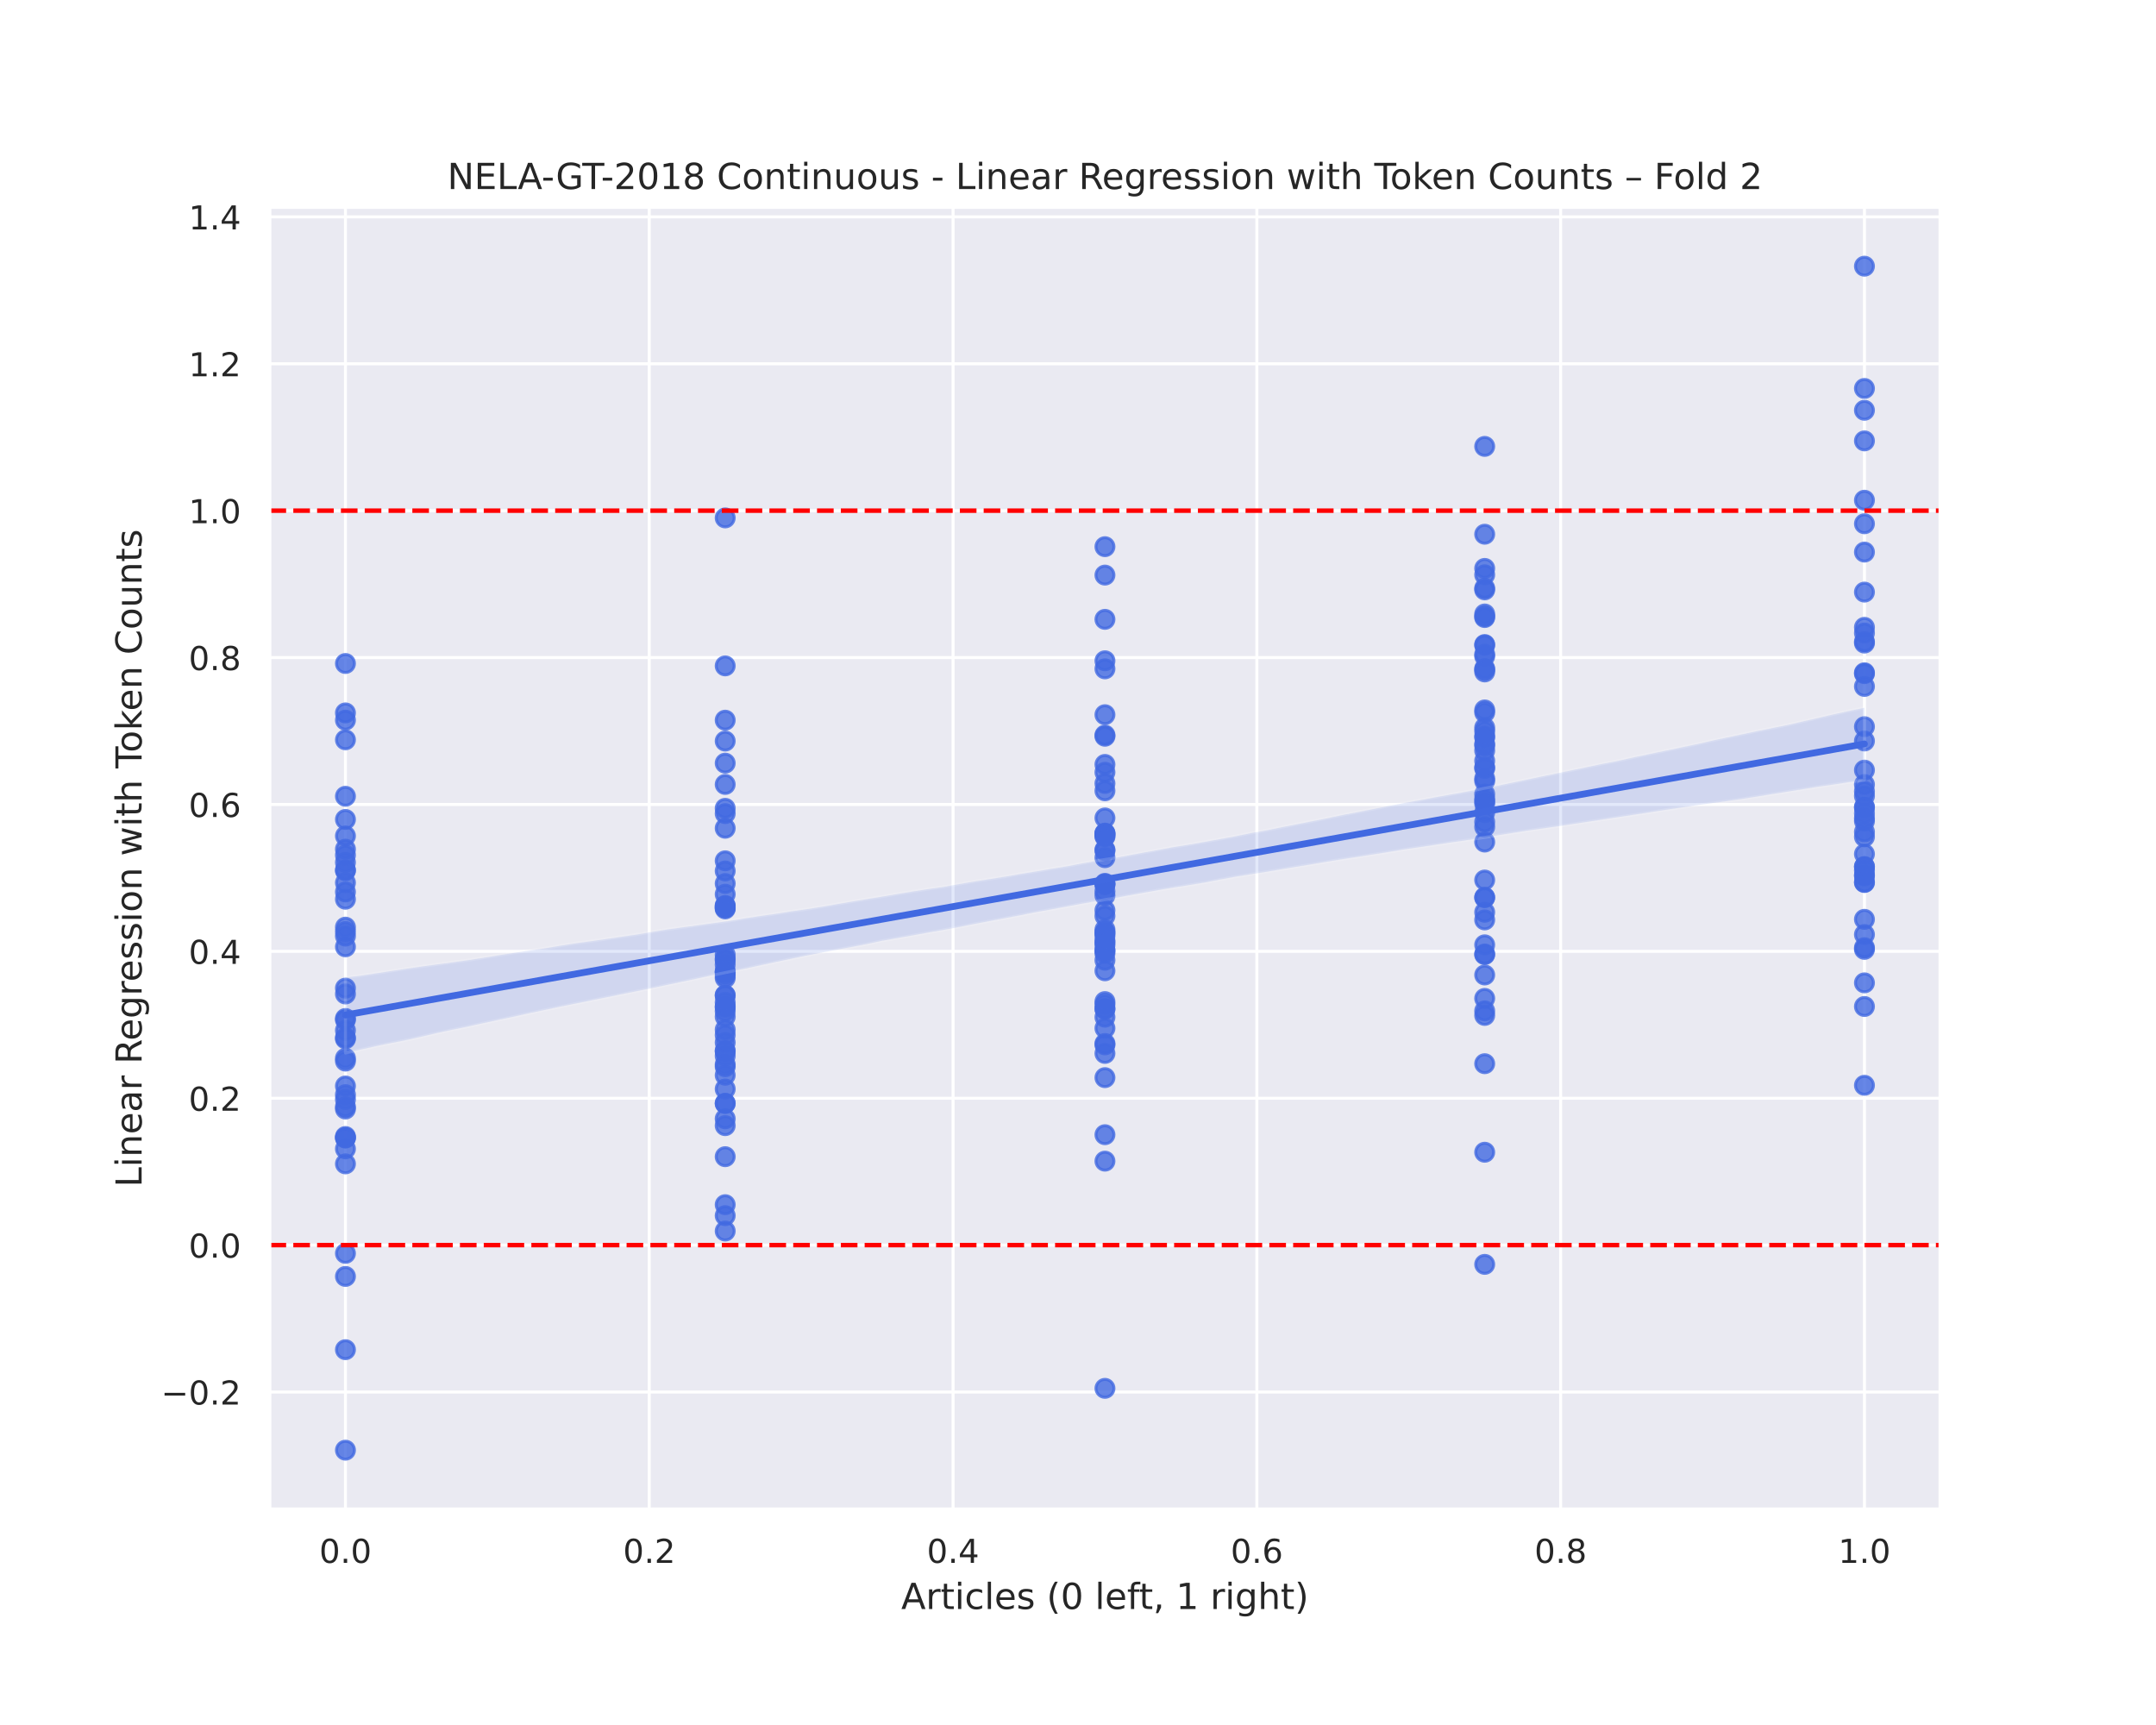 <?xml version="1.0" encoding="utf-8" standalone="no"?>
<!DOCTYPE svg PUBLIC "-//W3C//DTD SVG 1.1//EN"
  "http://www.w3.org/Graphics/SVG/1.1/DTD/svg11.dtd">
<!-- Created with matplotlib (https://matplotlib.org/) -->
<svg height="576pt" version="1.1" viewBox="0 0 720 576" width="720pt" xmlns="http://www.w3.org/2000/svg" xmlns:xlink="http://www.w3.org/1999/xlink">
 <defs>
  <style type="text/css">
*{stroke-linecap:butt;stroke-linejoin:round;}
  </style>
 </defs>
 <g id="figure_1">
  <g id="patch_1">
   <path d="M 0 576 
L 720 576 
L 720 0 
L 0 0 
z
" style="fill:#ffffff;"/>
  </g>
  <g id="axes_1">
   <g id="patch_2">
    <path d="M 90 504 
L 648 504 
L 648 69.12 
L 90 69.12 
z
" style="fill:#eaeaf2;"/>
   </g>
   <g id="matplotlib.axis_1">
    <g id="xtick_1">
     <g id="line2d_1">
      <path clip-path="url(#p23ec74a707)" d="M 115.364 504 
L 115.364 69.12 
" style="fill:none;stroke:#ffffff;stroke-linecap:round;"/>
     </g>
     <g id="text_1">
      <!-- 0.0 -->
      <defs>
       <path d="M 31.781 66.406 
Q 24.172 66.406 20.328 58.906 
Q 16.5 51.422 16.5 36.375 
Q 16.5 21.391 20.328 13.891 
Q 24.172 6.391 31.781 6.391 
Q 39.453 6.391 43.281 13.891 
Q 47.125 21.391 47.125 36.375 
Q 47.125 51.422 43.281 58.906 
Q 39.453 66.406 31.781 66.406 
z
M 31.781 74.219 
Q 44.047 74.219 50.516 64.516 
Q 56.984 54.828 56.984 36.375 
Q 56.984 17.969 50.516 8.266 
Q 44.047 -1.422 31.781 -1.422 
Q 19.531 -1.422 13.062 8.266 
Q 6.594 17.969 6.594 36.375 
Q 6.594 54.828 13.062 64.516 
Q 19.531 74.219 31.781 74.219 
z
" id="DejaVuSans-48"/>
       <path d="M 10.688 12.406 
L 21 12.406 
L 21 0 
L 10.688 0 
z
" id="DejaVuSans-46"/>
      </defs>
      <g style="fill:#262626;" transform="translate(106.617 521.858)scale(0.11 -0.11)">
       <use xlink:href="#DejaVuSans-48"/>
       <use x="63.623" xlink:href="#DejaVuSans-46"/>
       <use x="95.41" xlink:href="#DejaVuSans-48"/>
      </g>
     </g>
    </g>
    <g id="xtick_2">
     <g id="line2d_2">
      <path clip-path="url(#p23ec74a707)" d="M 216.818 504 
L 216.818 69.12 
" style="fill:none;stroke:#ffffff;stroke-linecap:round;"/>
     </g>
     <g id="text_2">
      <!-- 0.2 -->
      <defs>
       <path d="M 19.188 8.297 
L 53.609 8.297 
L 53.609 0 
L 7.328 0 
L 7.328 8.297 
Q 12.938 14.109 22.625 23.891 
Q 32.328 33.688 34.812 36.531 
Q 39.547 41.844 41.422 45.531 
Q 43.312 49.219 43.312 52.781 
Q 43.312 58.594 39.234 62.25 
Q 35.156 65.922 28.609 65.922 
Q 23.969 65.922 18.812 64.312 
Q 13.672 62.703 7.812 59.422 
L 7.812 69.391 
Q 13.766 71.781 18.938 73 
Q 24.125 74.219 28.422 74.219 
Q 39.75 74.219 46.484 68.547 
Q 53.219 62.891 53.219 53.422 
Q 53.219 48.922 51.531 44.891 
Q 49.859 40.875 45.406 35.406 
Q 44.188 33.984 37.641 27.219 
Q 31.109 20.453 19.188 8.297 
z
" id="DejaVuSans-50"/>
      </defs>
      <g style="fill:#262626;" transform="translate(208.071 521.858)scale(0.11 -0.11)">
       <use xlink:href="#DejaVuSans-48"/>
       <use x="63.623" xlink:href="#DejaVuSans-46"/>
       <use x="95.41" xlink:href="#DejaVuSans-50"/>
      </g>
     </g>
    </g>
    <g id="xtick_3">
     <g id="line2d_3">
      <path clip-path="url(#p23ec74a707)" d="M 318.273 504 
L 318.273 69.12 
" style="fill:none;stroke:#ffffff;stroke-linecap:round;"/>
     </g>
     <g id="text_3">
      <!-- 0.4 -->
      <defs>
       <path d="M 37.797 64.312 
L 12.891 25.391 
L 37.797 25.391 
z
M 35.203 72.906 
L 47.609 72.906 
L 47.609 25.391 
L 58.016 25.391 
L 58.016 17.188 
L 47.609 17.188 
L 47.609 0 
L 37.797 0 
L 37.797 17.188 
L 4.891 17.188 
L 4.891 26.703 
z
" id="DejaVuSans-52"/>
      </defs>
      <g style="fill:#262626;" transform="translate(309.526 521.858)scale(0.11 -0.11)">
       <use xlink:href="#DejaVuSans-48"/>
       <use x="63.623" xlink:href="#DejaVuSans-46"/>
       <use x="95.41" xlink:href="#DejaVuSans-52"/>
      </g>
     </g>
    </g>
    <g id="xtick_4">
     <g id="line2d_4">
      <path clip-path="url(#p23ec74a707)" d="M 419.727 504 
L 419.727 69.12 
" style="fill:none;stroke:#ffffff;stroke-linecap:round;"/>
     </g>
     <g id="text_4">
      <!-- 0.6 -->
      <defs>
       <path d="M 33.016 40.375 
Q 26.375 40.375 22.484 35.828 
Q 18.609 31.297 18.609 23.391 
Q 18.609 15.531 22.484 10.953 
Q 26.375 6.391 33.016 6.391 
Q 39.656 6.391 43.531 10.953 
Q 47.406 15.531 47.406 23.391 
Q 47.406 31.297 43.531 35.828 
Q 39.656 40.375 33.016 40.375 
z
M 52.594 71.297 
L 52.594 62.312 
Q 48.875 64.062 45.094 64.984 
Q 41.312 65.922 37.594 65.922 
Q 27.828 65.922 22.672 59.328 
Q 17.531 52.734 16.797 39.406 
Q 19.672 43.656 24.016 45.922 
Q 28.375 48.188 33.594 48.188 
Q 44.578 48.188 50.953 41.516 
Q 57.328 34.859 57.328 23.391 
Q 57.328 12.156 50.688 5.359 
Q 44.047 -1.422 33.016 -1.422 
Q 20.359 -1.422 13.672 8.266 
Q 6.984 17.969 6.984 36.375 
Q 6.984 53.656 15.188 63.938 
Q 23.391 74.219 37.203 74.219 
Q 40.922 74.219 44.703 73.484 
Q 48.484 72.75 52.594 71.297 
z
" id="DejaVuSans-54"/>
      </defs>
      <g style="fill:#262626;" transform="translate(410.981 521.858)scale(0.11 -0.11)">
       <use xlink:href="#DejaVuSans-48"/>
       <use x="63.623" xlink:href="#DejaVuSans-46"/>
       <use x="95.41" xlink:href="#DejaVuSans-54"/>
      </g>
     </g>
    </g>
    <g id="xtick_5">
     <g id="line2d_5">
      <path clip-path="url(#p23ec74a707)" d="M 521.182 504 
L 521.182 69.12 
" style="fill:none;stroke:#ffffff;stroke-linecap:round;"/>
     </g>
     <g id="text_5">
      <!-- 0.8 -->
      <defs>
       <path d="M 31.781 34.625 
Q 24.75 34.625 20.719 30.859 
Q 16.703 27.094 16.703 20.516 
Q 16.703 13.922 20.719 10.156 
Q 24.75 6.391 31.781 6.391 
Q 38.812 6.391 42.859 10.172 
Q 46.922 13.969 46.922 20.516 
Q 46.922 27.094 42.891 30.859 
Q 38.875 34.625 31.781 34.625 
z
M 21.922 38.812 
Q 15.578 40.375 12.031 44.719 
Q 8.5 49.078 8.5 55.328 
Q 8.5 64.062 14.719 69.141 
Q 20.953 74.219 31.781 74.219 
Q 42.672 74.219 48.875 69.141 
Q 55.078 64.062 55.078 55.328 
Q 55.078 49.078 51.531 44.719 
Q 48 40.375 41.703 38.812 
Q 48.828 37.156 52.797 32.312 
Q 56.781 27.484 56.781 20.516 
Q 56.781 9.906 50.312 4.234 
Q 43.844 -1.422 31.781 -1.422 
Q 19.734 -1.422 13.25 4.234 
Q 6.781 9.906 6.781 20.516 
Q 6.781 27.484 10.781 32.312 
Q 14.797 37.156 21.922 38.812 
z
M 18.312 54.391 
Q 18.312 48.734 21.844 45.562 
Q 25.391 42.391 31.781 42.391 
Q 38.141 42.391 41.719 45.562 
Q 45.312 48.734 45.312 54.391 
Q 45.312 60.062 41.719 63.234 
Q 38.141 66.406 31.781 66.406 
Q 25.391 66.406 21.844 63.234 
Q 18.312 60.062 18.312 54.391 
z
" id="DejaVuSans-56"/>
      </defs>
      <g style="fill:#262626;" transform="translate(512.435 521.858)scale(0.11 -0.11)">
       <use xlink:href="#DejaVuSans-48"/>
       <use x="63.623" xlink:href="#DejaVuSans-46"/>
       <use x="95.41" xlink:href="#DejaVuSans-56"/>
      </g>
     </g>
    </g>
    <g id="xtick_6">
     <g id="line2d_6">
      <path clip-path="url(#p23ec74a707)" d="M 622.636 504 
L 622.636 69.12 
" style="fill:none;stroke:#ffffff;stroke-linecap:round;"/>
     </g>
     <g id="text_6">
      <!-- 1.0 -->
      <defs>
       <path d="M 12.406 8.297 
L 28.516 8.297 
L 28.516 63.922 
L 10.984 60.406 
L 10.984 69.391 
L 28.422 72.906 
L 38.281 72.906 
L 38.281 8.297 
L 54.391 8.297 
L 54.391 0 
L 12.406 0 
z
" id="DejaVuSans-49"/>
      </defs>
      <g style="fill:#262626;" transform="translate(613.89 521.858)scale(0.11 -0.11)">
       <use xlink:href="#DejaVuSans-49"/>
       <use x="63.623" xlink:href="#DejaVuSans-46"/>
       <use x="95.41" xlink:href="#DejaVuSans-48"/>
      </g>
     </g>
    </g>
    <g id="text_7">
     <!-- Articles (0 left, 1 right) -->
     <defs>
      <path d="M 34.188 63.188 
L 20.797 26.906 
L 47.609 26.906 
z
M 28.609 72.906 
L 39.797 72.906 
L 67.578 0 
L 57.328 0 
L 50.688 18.703 
L 17.828 18.703 
L 11.188 0 
L 0.781 0 
z
" id="DejaVuSans-65"/>
      <path d="M 41.109 46.297 
Q 39.594 47.172 37.812 47.578 
Q 36.031 48 33.891 48 
Q 26.266 48 22.188 43.047 
Q 18.109 38.094 18.109 28.812 
L 18.109 0 
L 9.078 0 
L 9.078 54.688 
L 18.109 54.688 
L 18.109 46.188 
Q 20.953 51.172 25.484 53.578 
Q 30.031 56 36.531 56 
Q 37.453 56 38.578 55.875 
Q 39.703 55.766 41.062 55.516 
z
" id="DejaVuSans-114"/>
      <path d="M 18.312 70.219 
L 18.312 54.688 
L 36.812 54.688 
L 36.812 47.703 
L 18.312 47.703 
L 18.312 18.016 
Q 18.312 11.328 20.141 9.422 
Q 21.969 7.516 27.594 7.516 
L 36.812 7.516 
L 36.812 0 
L 27.594 0 
Q 17.188 0 13.234 3.875 
Q 9.281 7.766 9.281 18.016 
L 9.281 47.703 
L 2.688 47.703 
L 2.688 54.688 
L 9.281 54.688 
L 9.281 70.219 
z
" id="DejaVuSans-116"/>
      <path d="M 9.422 54.688 
L 18.406 54.688 
L 18.406 0 
L 9.422 0 
z
M 9.422 75.984 
L 18.406 75.984 
L 18.406 64.594 
L 9.422 64.594 
z
" id="DejaVuSans-105"/>
      <path d="M 48.781 52.594 
L 48.781 44.188 
Q 44.969 46.297 41.141 47.344 
Q 37.312 48.391 33.406 48.391 
Q 24.656 48.391 19.812 42.844 
Q 14.984 37.312 14.984 27.297 
Q 14.984 17.281 19.812 11.734 
Q 24.656 6.203 33.406 6.203 
Q 37.312 6.203 41.141 7.25 
Q 44.969 8.297 48.781 10.406 
L 48.781 2.094 
Q 45.016 0.344 40.984 -0.531 
Q 36.969 -1.422 32.422 -1.422 
Q 20.062 -1.422 12.781 6.344 
Q 5.516 14.109 5.516 27.297 
Q 5.516 40.672 12.859 48.328 
Q 20.219 56 33.016 56 
Q 37.156 56 41.109 55.141 
Q 45.062 54.297 48.781 52.594 
z
" id="DejaVuSans-99"/>
      <path d="M 9.422 75.984 
L 18.406 75.984 
L 18.406 0 
L 9.422 0 
z
" id="DejaVuSans-108"/>
      <path d="M 56.203 29.594 
L 56.203 25.203 
L 14.891 25.203 
Q 15.484 15.922 20.484 11.062 
Q 25.484 6.203 34.422 6.203 
Q 39.594 6.203 44.453 7.469 
Q 49.312 8.734 54.109 11.281 
L 54.109 2.781 
Q 49.266 0.734 44.188 -0.344 
Q 39.109 -1.422 33.891 -1.422 
Q 20.797 -1.422 13.156 6.188 
Q 5.516 13.812 5.516 26.812 
Q 5.516 40.234 12.766 48.109 
Q 20.016 56 32.328 56 
Q 43.359 56 49.781 48.891 
Q 56.203 41.797 56.203 29.594 
z
M 47.219 32.234 
Q 47.125 39.594 43.094 43.984 
Q 39.062 48.391 32.422 48.391 
Q 24.906 48.391 20.391 44.141 
Q 15.875 39.891 15.188 32.172 
z
" id="DejaVuSans-101"/>
      <path d="M 44.281 53.078 
L 44.281 44.578 
Q 40.484 46.531 36.375 47.5 
Q 32.281 48.484 27.875 48.484 
Q 21.188 48.484 17.844 46.438 
Q 14.5 44.391 14.5 40.281 
Q 14.5 37.156 16.891 35.375 
Q 19.281 33.594 26.516 31.984 
L 29.594 31.297 
Q 39.156 29.25 43.188 25.516 
Q 47.219 21.781 47.219 15.094 
Q 47.219 7.469 41.188 3.016 
Q 35.156 -1.422 24.609 -1.422 
Q 20.219 -1.422 15.453 -0.562 
Q 10.688 0.297 5.422 2 
L 5.422 11.281 
Q 10.406 8.688 15.234 7.391 
Q 20.062 6.109 24.812 6.109 
Q 31.156 6.109 34.562 8.281 
Q 37.984 10.453 37.984 14.406 
Q 37.984 18.062 35.516 20.016 
Q 33.062 21.969 24.703 23.781 
L 21.578 24.516 
Q 13.234 26.266 9.516 29.906 
Q 5.812 33.547 5.812 39.891 
Q 5.812 47.609 11.281 51.797 
Q 16.75 56 26.812 56 
Q 31.781 56 36.172 55.266 
Q 40.578 54.547 44.281 53.078 
z
" id="DejaVuSans-115"/>
      <path id="DejaVuSans-32"/>
      <path d="M 31 75.875 
Q 24.469 64.656 21.281 53.656 
Q 18.109 42.672 18.109 31.391 
Q 18.109 20.125 21.312 9.062 
Q 24.516 -2 31 -13.188 
L 23.188 -13.188 
Q 15.875 -1.703 12.234 9.375 
Q 8.594 20.453 8.594 31.391 
Q 8.594 42.281 12.203 53.312 
Q 15.828 64.359 23.188 75.875 
z
" id="DejaVuSans-40"/>
      <path d="M 37.109 75.984 
L 37.109 68.5 
L 28.516 68.5 
Q 23.688 68.5 21.797 66.547 
Q 19.922 64.594 19.922 59.516 
L 19.922 54.688 
L 34.719 54.688 
L 34.719 47.703 
L 19.922 47.703 
L 19.922 0 
L 10.891 0 
L 10.891 47.703 
L 2.297 47.703 
L 2.297 54.688 
L 10.891 54.688 
L 10.891 58.5 
Q 10.891 67.625 15.141 71.797 
Q 19.391 75.984 28.609 75.984 
z
" id="DejaVuSans-102"/>
      <path d="M 11.719 12.406 
L 22.016 12.406 
L 22.016 4 
L 14.016 -11.625 
L 7.719 -11.625 
L 11.719 4 
z
" id="DejaVuSans-44"/>
      <path d="M 45.406 27.984 
Q 45.406 37.75 41.375 43.109 
Q 37.359 48.484 30.078 48.484 
Q 22.859 48.484 18.828 43.109 
Q 14.797 37.75 14.797 27.984 
Q 14.797 18.266 18.828 12.891 
Q 22.859 7.516 30.078 7.516 
Q 37.359 7.516 41.375 12.891 
Q 45.406 18.266 45.406 27.984 
z
M 54.391 6.781 
Q 54.391 -7.172 48.188 -13.984 
Q 42 -20.797 29.203 -20.797 
Q 24.469 -20.797 20.266 -20.094 
Q 16.062 -19.391 12.109 -17.922 
L 12.109 -9.188 
Q 16.062 -11.328 19.922 -12.344 
Q 23.781 -13.375 27.781 -13.375 
Q 36.625 -13.375 41.016 -8.766 
Q 45.406 -4.156 45.406 5.172 
L 45.406 9.625 
Q 42.625 4.781 38.281 2.391 
Q 33.938 0 27.875 0 
Q 17.828 0 11.672 7.656 
Q 5.516 15.328 5.516 27.984 
Q 5.516 40.672 11.672 48.328 
Q 17.828 56 27.875 56 
Q 33.938 56 38.281 53.609 
Q 42.625 51.219 45.406 46.391 
L 45.406 54.688 
L 54.391 54.688 
z
" id="DejaVuSans-103"/>
      <path d="M 54.891 33.016 
L 54.891 0 
L 45.906 0 
L 45.906 32.719 
Q 45.906 40.484 42.875 44.328 
Q 39.844 48.188 33.797 48.188 
Q 26.516 48.188 22.312 43.547 
Q 18.109 38.922 18.109 30.906 
L 18.109 0 
L 9.078 0 
L 9.078 75.984 
L 18.109 75.984 
L 18.109 46.188 
Q 21.344 51.125 25.703 53.562 
Q 30.078 56 35.797 56 
Q 45.219 56 50.047 50.172 
Q 54.891 44.344 54.891 33.016 
z
" id="DejaVuSans-104"/>
      <path d="M 8.016 75.875 
L 15.828 75.875 
Q 23.141 64.359 26.781 53.312 
Q 30.422 42.281 30.422 31.391 
Q 30.422 20.453 26.781 9.375 
Q 23.141 -1.703 15.828 -13.188 
L 8.016 -13.188 
Q 14.5 -2 17.703 9.062 
Q 20.906 20.125 20.906 31.391 
Q 20.906 42.672 17.703 53.656 
Q 14.5 64.656 8.016 75.875 
z
" id="DejaVuSans-41"/>
     </defs>
     <g style="fill:#262626;" transform="translate(300.96 537.264)scale(0.12 -0.12)">
      <use xlink:href="#DejaVuSans-65"/>
      <use x="68.408" xlink:href="#DejaVuSans-114"/>
      <use x="109.521" xlink:href="#DejaVuSans-116"/>
      <use x="148.73" xlink:href="#DejaVuSans-105"/>
      <use x="176.514" xlink:href="#DejaVuSans-99"/>
      <use x="231.494" xlink:href="#DejaVuSans-108"/>
      <use x="259.277" xlink:href="#DejaVuSans-101"/>
      <use x="320.801" xlink:href="#DejaVuSans-115"/>
      <use x="372.9" xlink:href="#DejaVuSans-32"/>
      <use x="404.688" xlink:href="#DejaVuSans-40"/>
      <use x="443.701" xlink:href="#DejaVuSans-48"/>
      <use x="507.324" xlink:href="#DejaVuSans-32"/>
      <use x="539.111" xlink:href="#DejaVuSans-108"/>
      <use x="566.895" xlink:href="#DejaVuSans-101"/>
      <use x="628.418" xlink:href="#DejaVuSans-102"/>
      <use x="661.873" xlink:href="#DejaVuSans-116"/>
      <use x="701.082" xlink:href="#DejaVuSans-44"/>
      <use x="732.869" xlink:href="#DejaVuSans-32"/>
      <use x="764.656" xlink:href="#DejaVuSans-49"/>
      <use x="828.279" xlink:href="#DejaVuSans-32"/>
      <use x="860.066" xlink:href="#DejaVuSans-114"/>
      <use x="901.18" xlink:href="#DejaVuSans-105"/>
      <use x="928.963" xlink:href="#DejaVuSans-103"/>
      <use x="992.439" xlink:href="#DejaVuSans-104"/>
      <use x="1055.818" xlink:href="#DejaVuSans-116"/>
      <use x="1095.027" xlink:href="#DejaVuSans-41"/>
     </g>
    </g>
   </g>
   <g id="matplotlib.axis_2">
    <g id="ytick_1">
     <g id="line2d_7">
      <path clip-path="url(#p23ec74a707)" d="M 90 464.812 
L 648 464.812 
" style="fill:none;stroke:#ffffff;stroke-linecap:round;"/>
     </g>
     <g id="text_8">
      <!-- −0.2 -->
      <defs>
       <path d="M 10.594 35.5 
L 73.188 35.5 
L 73.188 27.203 
L 10.594 27.203 
z
" id="DejaVuSans-8722"/>
      </defs>
      <g style="fill:#262626;" transform="translate(53.789 468.991)scale(0.11 -0.11)">
       <use xlink:href="#DejaVuSans-8722"/>
       <use x="83.789" xlink:href="#DejaVuSans-48"/>
       <use x="147.412" xlink:href="#DejaVuSans-46"/>
       <use x="179.199" xlink:href="#DejaVuSans-50"/>
      </g>
     </g>
    </g>
    <g id="ytick_2">
     <g id="line2d_8">
      <path clip-path="url(#p23ec74a707)" d="M 90 415.763 
L 648 415.763 
" style="fill:none;stroke:#ffffff;stroke-linecap:round;"/>
     </g>
     <g id="text_9">
      <!-- 0.0 -->
      <g style="fill:#262626;" transform="translate(63.007 419.942)scale(0.11 -0.11)">
       <use xlink:href="#DejaVuSans-48"/>
       <use x="63.623" xlink:href="#DejaVuSans-46"/>
       <use x="95.41" xlink:href="#DejaVuSans-48"/>
      </g>
     </g>
    </g>
    <g id="ytick_3">
     <g id="line2d_9">
      <path clip-path="url(#p23ec74a707)" d="M 90 366.715 
L 648 366.715 
" style="fill:none;stroke:#ffffff;stroke-linecap:round;"/>
     </g>
     <g id="text_10">
      <!-- 0.2 -->
      <g style="fill:#262626;" transform="translate(63.007 370.894)scale(0.11 -0.11)">
       <use xlink:href="#DejaVuSans-48"/>
       <use x="63.623" xlink:href="#DejaVuSans-46"/>
       <use x="95.41" xlink:href="#DejaVuSans-50"/>
      </g>
     </g>
    </g>
    <g id="ytick_4">
     <g id="line2d_10">
      <path clip-path="url(#p23ec74a707)" d="M 90 317.667 
L 648 317.667 
" style="fill:none;stroke:#ffffff;stroke-linecap:round;"/>
     </g>
     <g id="text_11">
      <!-- 0.4 -->
      <g style="fill:#262626;" transform="translate(63.007 321.846)scale(0.11 -0.11)">
       <use xlink:href="#DejaVuSans-48"/>
       <use x="63.623" xlink:href="#DejaVuSans-46"/>
       <use x="95.41" xlink:href="#DejaVuSans-52"/>
      </g>
     </g>
    </g>
    <g id="ytick_5">
     <g id="line2d_11">
      <path clip-path="url(#p23ec74a707)" d="M 90 268.619 
L 648 268.619 
" style="fill:none;stroke:#ffffff;stroke-linecap:round;"/>
     </g>
     <g id="text_12">
      <!-- 0.6 -->
      <g style="fill:#262626;" transform="translate(63.007 272.798)scale(0.11 -0.11)">
       <use xlink:href="#DejaVuSans-48"/>
       <use x="63.623" xlink:href="#DejaVuSans-46"/>
       <use x="95.41" xlink:href="#DejaVuSans-54"/>
      </g>
     </g>
    </g>
    <g id="ytick_6">
     <g id="line2d_12">
      <path clip-path="url(#p23ec74a707)" d="M 90 219.571 
L 648 219.571 
" style="fill:none;stroke:#ffffff;stroke-linecap:round;"/>
     </g>
     <g id="text_13">
      <!-- 0.8 -->
      <g style="fill:#262626;" transform="translate(63.007 223.75)scale(0.11 -0.11)">
       <use xlink:href="#DejaVuSans-48"/>
       <use x="63.623" xlink:href="#DejaVuSans-46"/>
       <use x="95.41" xlink:href="#DejaVuSans-56"/>
      </g>
     </g>
    </g>
    <g id="ytick_7">
     <g id="line2d_13">
      <path clip-path="url(#p23ec74a707)" d="M 90 170.522 
L 648 170.522 
" style="fill:none;stroke:#ffffff;stroke-linecap:round;"/>
     </g>
     <g id="text_14">
      <!-- 1.0 -->
      <g style="fill:#262626;" transform="translate(63.007 174.701)scale(0.11 -0.11)">
       <use xlink:href="#DejaVuSans-49"/>
       <use x="63.623" xlink:href="#DejaVuSans-46"/>
       <use x="95.41" xlink:href="#DejaVuSans-48"/>
      </g>
     </g>
    </g>
    <g id="ytick_8">
     <g id="line2d_14">
      <path clip-path="url(#p23ec74a707)" d="M 90 121.474 
L 648 121.474 
" style="fill:none;stroke:#ffffff;stroke-linecap:round;"/>
     </g>
     <g id="text_15">
      <!-- 1.2 -->
      <g style="fill:#262626;" transform="translate(63.007 125.653)scale(0.11 -0.11)">
       <use xlink:href="#DejaVuSans-49"/>
       <use x="63.623" xlink:href="#DejaVuSans-46"/>
       <use x="95.41" xlink:href="#DejaVuSans-50"/>
      </g>
     </g>
    </g>
    <g id="ytick_9">
     <g id="line2d_15">
      <path clip-path="url(#p23ec74a707)" d="M 90 72.426 
L 648 72.426 
" style="fill:none;stroke:#ffffff;stroke-linecap:round;"/>
     </g>
     <g id="text_16">
      <!-- 1.4 -->
      <g style="fill:#262626;" transform="translate(63.007 76.605)scale(0.11 -0.11)">
       <use xlink:href="#DejaVuSans-49"/>
       <use x="63.623" xlink:href="#DejaVuSans-46"/>
       <use x="95.41" xlink:href="#DejaVuSans-52"/>
      </g>
     </g>
    </g>
    <g id="text_17">
     <!-- Linear Regression with Token Counts -->
     <defs>
      <path d="M 9.812 72.906 
L 19.672 72.906 
L 19.672 8.297 
L 55.172 8.297 
L 55.172 0 
L 9.812 0 
z
" id="DejaVuSans-76"/>
      <path d="M 54.891 33.016 
L 54.891 0 
L 45.906 0 
L 45.906 32.719 
Q 45.906 40.484 42.875 44.328 
Q 39.844 48.188 33.797 48.188 
Q 26.516 48.188 22.312 43.547 
Q 18.109 38.922 18.109 30.906 
L 18.109 0 
L 9.078 0 
L 9.078 54.688 
L 18.109 54.688 
L 18.109 46.188 
Q 21.344 51.125 25.703 53.562 
Q 30.078 56 35.797 56 
Q 45.219 56 50.047 50.172 
Q 54.891 44.344 54.891 33.016 
z
" id="DejaVuSans-110"/>
      <path d="M 34.281 27.484 
Q 23.391 27.484 19.188 25 
Q 14.984 22.516 14.984 16.5 
Q 14.984 11.719 18.141 8.906 
Q 21.297 6.109 26.703 6.109 
Q 34.188 6.109 38.703 11.406 
Q 43.219 16.703 43.219 25.484 
L 43.219 27.484 
z
M 52.203 31.203 
L 52.203 0 
L 43.219 0 
L 43.219 8.297 
Q 40.141 3.328 35.547 0.953 
Q 30.953 -1.422 24.312 -1.422 
Q 15.922 -1.422 10.953 3.297 
Q 6 8.016 6 15.922 
Q 6 25.141 12.172 29.828 
Q 18.359 34.516 30.609 34.516 
L 43.219 34.516 
L 43.219 35.406 
Q 43.219 41.609 39.141 45 
Q 35.062 48.391 27.688 48.391 
Q 23 48.391 18.547 47.266 
Q 14.109 46.141 10.016 43.891 
L 10.016 52.203 
Q 14.938 54.109 19.578 55.047 
Q 24.219 56 28.609 56 
Q 40.484 56 46.344 49.844 
Q 52.203 43.703 52.203 31.203 
z
" id="DejaVuSans-97"/>
      <path d="M 44.391 34.188 
Q 47.562 33.109 50.562 29.594 
Q 53.562 26.078 56.594 19.922 
L 66.609 0 
L 56 0 
L 46.688 18.703 
Q 43.062 26.031 39.672 28.422 
Q 36.281 30.812 30.422 30.812 
L 19.672 30.812 
L 19.672 0 
L 9.812 0 
L 9.812 72.906 
L 32.078 72.906 
Q 44.578 72.906 50.734 67.672 
Q 56.891 62.453 56.891 51.906 
Q 56.891 45.016 53.688 40.469 
Q 50.484 35.938 44.391 34.188 
z
M 19.672 64.797 
L 19.672 38.922 
L 32.078 38.922 
Q 39.203 38.922 42.844 42.219 
Q 46.484 45.516 46.484 51.906 
Q 46.484 58.297 42.844 61.547 
Q 39.203 64.797 32.078 64.797 
z
" id="DejaVuSans-82"/>
      <path d="M 30.609 48.391 
Q 23.391 48.391 19.188 42.75 
Q 14.984 37.109 14.984 27.297 
Q 14.984 17.484 19.156 11.844 
Q 23.344 6.203 30.609 6.203 
Q 37.797 6.203 41.984 11.859 
Q 46.188 17.531 46.188 27.297 
Q 46.188 37.016 41.984 42.703 
Q 37.797 48.391 30.609 48.391 
z
M 30.609 56 
Q 42.328 56 49.016 48.375 
Q 55.719 40.766 55.719 27.297 
Q 55.719 13.875 49.016 6.219 
Q 42.328 -1.422 30.609 -1.422 
Q 18.844 -1.422 12.172 6.219 
Q 5.516 13.875 5.516 27.297 
Q 5.516 40.766 12.172 48.375 
Q 18.844 56 30.609 56 
z
" id="DejaVuSans-111"/>
      <path d="M 4.203 54.688 
L 13.188 54.688 
L 24.422 12.016 
L 35.594 54.688 
L 46.188 54.688 
L 57.422 12.016 
L 68.609 54.688 
L 77.594 54.688 
L 63.281 0 
L 52.688 0 
L 40.922 44.828 
L 29.109 0 
L 18.5 0 
z
" id="DejaVuSans-119"/>
      <path d="M -0.297 72.906 
L 61.375 72.906 
L 61.375 64.594 
L 35.5 64.594 
L 35.5 0 
L 25.594 0 
L 25.594 64.594 
L -0.297 64.594 
z
" id="DejaVuSans-84"/>
      <path d="M 9.078 75.984 
L 18.109 75.984 
L 18.109 31.109 
L 44.922 54.688 
L 56.391 54.688 
L 27.391 29.109 
L 57.625 0 
L 45.906 0 
L 18.109 26.703 
L 18.109 0 
L 9.078 0 
z
" id="DejaVuSans-107"/>
      <path d="M 64.406 67.281 
L 64.406 56.891 
Q 59.422 61.531 53.781 63.812 
Q 48.141 66.109 41.797 66.109 
Q 29.297 66.109 22.656 58.469 
Q 16.016 50.828 16.016 36.375 
Q 16.016 21.969 22.656 14.328 
Q 29.297 6.688 41.797 6.688 
Q 48.141 6.688 53.781 8.984 
Q 59.422 11.281 64.406 15.922 
L 64.406 5.609 
Q 59.234 2.094 53.438 0.328 
Q 47.656 -1.422 41.219 -1.422 
Q 24.656 -1.422 15.125 8.703 
Q 5.609 18.844 5.609 36.375 
Q 5.609 53.953 15.125 64.078 
Q 24.656 74.219 41.219 74.219 
Q 47.75 74.219 53.531 72.484 
Q 59.328 70.75 64.406 67.281 
z
" id="DejaVuSans-67"/>
      <path d="M 8.5 21.578 
L 8.5 54.688 
L 17.484 54.688 
L 17.484 21.922 
Q 17.484 14.156 20.5 10.266 
Q 23.531 6.391 29.594 6.391 
Q 36.859 6.391 41.078 11.031 
Q 45.312 15.672 45.312 23.688 
L 45.312 54.688 
L 54.297 54.688 
L 54.297 0 
L 45.312 0 
L 45.312 8.406 
Q 42.047 3.422 37.719 1 
Q 33.406 -1.422 27.688 -1.422 
Q 18.266 -1.422 13.375 4.438 
Q 8.5 10.297 8.5 21.578 
z
M 31.109 56 
z
" id="DejaVuSans-117"/>
     </defs>
     <g style="fill:#262626;" transform="translate(47.293 396.39)rotate(-90)scale(0.12 -0.12)">
      <use xlink:href="#DejaVuSans-76"/>
      <use x="55.713" xlink:href="#DejaVuSans-105"/>
      <use x="83.496" xlink:href="#DejaVuSans-110"/>
      <use x="146.875" xlink:href="#DejaVuSans-101"/>
      <use x="208.398" xlink:href="#DejaVuSans-97"/>
      <use x="269.678" xlink:href="#DejaVuSans-114"/>
      <use x="310.791" xlink:href="#DejaVuSans-32"/>
      <use x="342.578" xlink:href="#DejaVuSans-82"/>
      <use x="407.561" xlink:href="#DejaVuSans-101"/>
      <use x="469.084" xlink:href="#DejaVuSans-103"/>
      <use x="532.561" xlink:href="#DejaVuSans-114"/>
      <use x="571.424" xlink:href="#DejaVuSans-101"/>
      <use x="632.947" xlink:href="#DejaVuSans-115"/>
      <use x="685.047" xlink:href="#DejaVuSans-115"/>
      <use x="737.146" xlink:href="#DejaVuSans-105"/>
      <use x="764.93" xlink:href="#DejaVuSans-111"/>
      <use x="826.111" xlink:href="#DejaVuSans-110"/>
      <use x="889.49" xlink:href="#DejaVuSans-32"/>
      <use x="921.277" xlink:href="#DejaVuSans-119"/>
      <use x="1003.064" xlink:href="#DejaVuSans-105"/>
      <use x="1030.848" xlink:href="#DejaVuSans-116"/>
      <use x="1070.057" xlink:href="#DejaVuSans-104"/>
      <use x="1133.436" xlink:href="#DejaVuSans-32"/>
      <use x="1165.223" xlink:href="#DejaVuSans-84"/>
      <use x="1209.307" xlink:href="#DejaVuSans-111"/>
      <use x="1270.488" xlink:href="#DejaVuSans-107"/>
      <use x="1324.773" xlink:href="#DejaVuSans-101"/>
      <use x="1386.297" xlink:href="#DejaVuSans-110"/>
      <use x="1449.676" xlink:href="#DejaVuSans-32"/>
      <use x="1481.463" xlink:href="#DejaVuSans-67"/>
      <use x="1551.287" xlink:href="#DejaVuSans-111"/>
      <use x="1612.469" xlink:href="#DejaVuSans-117"/>
      <use x="1675.848" xlink:href="#DejaVuSans-110"/>
      <use x="1739.227" xlink:href="#DejaVuSans-116"/>
      <use x="1778.436" xlink:href="#DejaVuSans-115"/>
     </g>
    </g>
   </g>
   <g id="PathCollection_1">
    <defs>
     <path d="M 0 3 
C 0.796 3 1.559 2.684 2.121 2.121 
C 2.684 1.559 3 0.796 3 0 
C 3 -0.796 2.684 -1.559 2.121 -2.121 
C 1.559 -2.684 0.796 -3 0 -3 
C -0.796 -3 -1.559 -2.684 -2.121 -2.121 
C -2.684 -1.559 -3 -0.796 -3 0 
C -3 0.796 -2.684 1.559 -2.121 2.121 
C -1.559 2.684 -0.796 3 0 3 
z
" id="m43362bb255" style="stroke:#4169e1;stroke-opacity:0.8;"/>
    </defs>
    <g clip-path="url(#p23ec74a707)">
     <use style="fill:#4169e1;fill-opacity:0.8;stroke:#4169e1;stroke-opacity:0.8;" x="369" xlink:href="#m43362bb255" y="273.126"/>
     <use style="fill:#4169e1;fill-opacity:0.8;stroke:#4169e1;stroke-opacity:0.8;" x="115.364" xlink:href="#m43362bb255" y="273.623"/>
     <use style="fill:#4169e1;fill-opacity:0.8;stroke:#4169e1;stroke-opacity:0.8;" x="622.636" xlink:href="#m43362bb255" y="292.48"/>
     <use style="fill:#4169e1;fill-opacity:0.8;stroke:#4169e1;stroke-opacity:0.8;" x="495.818" xlink:href="#m43362bb255" y="223.261"/>
     <use style="fill:#4169e1;fill-opacity:0.8;stroke:#4169e1;stroke-opacity:0.8;" x="115.364" xlink:href="#m43362bb255" y="383.614"/>
     <use style="fill:#4169e1;fill-opacity:0.8;stroke:#4169e1;stroke-opacity:0.8;" x="242.182" xlink:href="#m43362bb255" y="318.805"/>
     <use style="fill:#4169e1;fill-opacity:0.8;stroke:#4169e1;stroke-opacity:0.8;" x="622.636" xlink:href="#m43362bb255" y="292.213"/>
     <use style="fill:#4169e1;fill-opacity:0.8;stroke:#4169e1;stroke-opacity:0.8;" x="369" xlink:href="#m43362bb255" y="336.924"/>
     <use style="fill:#4169e1;fill-opacity:0.8;stroke:#4169e1;stroke-opacity:0.8;" x="242.182" xlink:href="#m43362bb255" y="320.111"/>
     <use style="fill:#4169e1;fill-opacity:0.8;stroke:#4169e1;stroke-opacity:0.8;" x="495.818" xlink:href="#m43362bb255" y="422.188"/>
     <use style="fill:#4169e1;fill-opacity:0.8;stroke:#4169e1;stroke-opacity:0.8;" x="115.364" xlink:href="#m43362bb255" y="369.571"/>
     <use style="fill:#4169e1;fill-opacity:0.8;stroke:#4169e1;stroke-opacity:0.8;" x="495.818" xlink:href="#m43362bb255" y="250.649"/>
     <use style="fill:#4169e1;fill-opacity:0.8;stroke:#4169e1;stroke-opacity:0.8;" x="242.182" xlink:href="#m43362bb255" y="247.452"/>
     <use style="fill:#4169e1;fill-opacity:0.8;stroke:#4169e1;stroke-opacity:0.8;" x="242.182" xlink:href="#m43362bb255" y="336.36"/>
     <use style="fill:#4169e1;fill-opacity:0.8;stroke:#4169e1;stroke-opacity:0.8;" x="495.818" xlink:href="#m43362bb255" y="293.857"/>
     <use style="fill:#4169e1;fill-opacity:0.8;stroke:#4169e1;stroke-opacity:0.8;" x="369" xlink:href="#m43362bb255" y="206.809"/>
     <use style="fill:#4169e1;fill-opacity:0.8;stroke:#4169e1;stroke-opacity:0.8;" x="242.182" xlink:href="#m43362bb255" y="271.667"/>
     <use style="fill:#4169e1;fill-opacity:0.8;stroke:#4169e1;stroke-opacity:0.8;" x="115.364" xlink:href="#m43362bb255" y="379.494"/>
     <use style="fill:#4169e1;fill-opacity:0.8;stroke:#4169e1;stroke-opacity:0.8;" x="242.182" xlink:href="#m43362bb255" y="287.439"/>
     <use style="fill:#4169e1;fill-opacity:0.8;stroke:#4169e1;stroke-opacity:0.8;" x="369" xlink:href="#m43362bb255" y="303.973"/>
     <use style="fill:#4169e1;fill-opacity:0.8;stroke:#4169e1;stroke-opacity:0.8;" x="115.364" xlink:href="#m43362bb255" y="329.949"/>
     <use style="fill:#4169e1;fill-opacity:0.8;stroke:#4169e1;stroke-opacity:0.8;" x="622.636" xlink:href="#m43362bb255" y="316.433"/>
     <use style="fill:#4169e1;fill-opacity:0.8;stroke:#4169e1;stroke-opacity:0.8;" x="242.182" xlink:href="#m43362bb255" y="325.708"/>
     <use style="fill:#4169e1;fill-opacity:0.8;stroke:#4169e1;stroke-opacity:0.8;" x="622.636" xlink:href="#m43362bb255" y="247.424"/>
     <use style="fill:#4169e1;fill-opacity:0.8;stroke:#4169e1;stroke-opacity:0.8;" x="495.818" xlink:href="#m43362bb255" y="218.452"/>
     <use style="fill:#4169e1;fill-opacity:0.8;stroke:#4169e1;stroke-opacity:0.8;" x="369" xlink:href="#m43362bb255" y="315.533"/>
     <use style="fill:#4169e1;fill-opacity:0.8;stroke:#4169e1;stroke-opacity:0.8;" x="369" xlink:href="#m43362bb255" y="317.401"/>
     <use style="fill:#4169e1;fill-opacity:0.8;stroke:#4169e1;stroke-opacity:0.8;" x="495.818" xlink:href="#m43362bb255" y="244.174"/>
     <use style="fill:#4169e1;fill-opacity:0.8;stroke:#4169e1;stroke-opacity:0.8;" x="622.636" xlink:href="#m43362bb255" y="129.706"/>
     <use style="fill:#4169e1;fill-opacity:0.8;stroke:#4169e1;stroke-opacity:0.8;" x="242.182" xlink:href="#m43362bb255" y="402.258"/>
     <use style="fill:#4169e1;fill-opacity:0.8;stroke:#4169e1;stroke-opacity:0.8;" x="369" xlink:href="#m43362bb255" y="286.393"/>
     <use style="fill:#4169e1;fill-opacity:0.8;stroke:#4169e1;stroke-opacity:0.8;" x="369" xlink:href="#m43362bb255" y="294.963"/>
     <use style="fill:#4169e1;fill-opacity:0.8;stroke:#4169e1;stroke-opacity:0.8;" x="369" xlink:href="#m43362bb255" y="343.34"/>
     <use style="fill:#4169e1;fill-opacity:0.8;stroke:#4169e1;stroke-opacity:0.8;" x="115.364" xlink:href="#m43362bb255" y="450.677"/>
     <use style="fill:#4169e1;fill-opacity:0.8;stroke:#4169e1;stroke-opacity:0.8;" x="369" xlink:href="#m43362bb255" y="245.846"/>
     <use style="fill:#4169e1;fill-opacity:0.8;stroke:#4169e1;stroke-opacity:0.8;" x="622.636" xlink:href="#m43362bb255" y="229.211"/>
     <use style="fill:#4169e1;fill-opacity:0.8;stroke:#4169e1;stroke-opacity:0.8;" x="115.364" xlink:href="#m43362bb255" y="290.738"/>
     <use style="fill:#4169e1;fill-opacity:0.8;stroke:#4169e1;stroke-opacity:0.8;" x="495.818" xlink:href="#m43362bb255" y="215.218"/>
     <use style="fill:#4169e1;fill-opacity:0.8;stroke:#4169e1;stroke-opacity:0.8;" x="622.636" xlink:href="#m43362bb255" y="265.797"/>
     <use style="fill:#4169e1;fill-opacity:0.8;stroke:#4169e1;stroke-opacity:0.8;" x="495.818" xlink:href="#m43362bb255" y="271.323"/>
     <use style="fill:#4169e1;fill-opacity:0.8;stroke:#4169e1;stroke-opacity:0.8;" x="369" xlink:href="#m43362bb255" y="387.721"/>
     <use style="fill:#4169e1;fill-opacity:0.8;stroke:#4169e1;stroke-opacity:0.8;" x="495.818" xlink:href="#m43362bb255" y="237.057"/>
     <use style="fill:#4169e1;fill-opacity:0.8;stroke:#4169e1;stroke-opacity:0.8;" x="369" xlink:href="#m43362bb255" y="192.032"/>
     <use style="fill:#4169e1;fill-opacity:0.8;stroke:#4169e1;stroke-opacity:0.8;" x="242.182" xlink:href="#m43362bb255" y="269.909"/>
     <use style="fill:#4169e1;fill-opacity:0.8;stroke:#4169e1;stroke-opacity:0.8;" x="242.182" xlink:href="#m43362bb255" y="290.826"/>
     <use style="fill:#4169e1;fill-opacity:0.8;stroke:#4169e1;stroke-opacity:0.8;" x="115.364" xlink:href="#m43362bb255" y="353.358"/>
     <use style="fill:#4169e1;fill-opacity:0.8;stroke:#4169e1;stroke-opacity:0.8;" x="622.636" xlink:href="#m43362bb255" y="147.217"/>
     <use style="fill:#4169e1;fill-opacity:0.8;stroke:#4169e1;stroke-opacity:0.8;" x="495.818" xlink:href="#m43362bb255" y="242.963"/>
     <use style="fill:#4169e1;fill-opacity:0.8;stroke:#4169e1;stroke-opacity:0.8;" x="622.636" xlink:href="#m43362bb255" y="290.636"/>
     <use style="fill:#4169e1;fill-opacity:0.8;stroke:#4169e1;stroke-opacity:0.8;" x="622.636" xlink:href="#m43362bb255" y="289.408"/>
     <use style="fill:#4169e1;fill-opacity:0.8;stroke:#4169e1;stroke-opacity:0.8;" x="495.818" xlink:href="#m43362bb255" y="333.377"/>
     <use style="fill:#4169e1;fill-opacity:0.8;stroke:#4169e1;stroke-opacity:0.8;" x="369" xlink:href="#m43362bb255" y="317.247"/>
     <use style="fill:#4169e1;fill-opacity:0.8;stroke:#4169e1;stroke-opacity:0.8;" x="495.818" xlink:href="#m43362bb255" y="304.61"/>
     <use style="fill:#4169e1;fill-opacity:0.8;stroke:#4169e1;stroke-opacity:0.8;" x="369" xlink:href="#m43362bb255" y="463.587"/>
     <use style="fill:#4169e1;fill-opacity:0.8;stroke:#4169e1;stroke-opacity:0.8;" x="115.364" xlink:href="#m43362bb255" y="340.558"/>
     <use style="fill:#4169e1;fill-opacity:0.8;stroke:#4169e1;stroke-opacity:0.8;" x="369" xlink:href="#m43362bb255" y="335.412"/>
     <use style="fill:#4169e1;fill-opacity:0.8;stroke:#4169e1;stroke-opacity:0.8;" x="115.364" xlink:href="#m43362bb255" y="362.626"/>
     <use style="fill:#4169e1;fill-opacity:0.8;stroke:#4169e1;stroke-opacity:0.8;" x="495.818" xlink:href="#m43362bb255" y="248.946"/>
     <use style="fill:#4169e1;fill-opacity:0.8;stroke:#4169e1;stroke-opacity:0.8;" x="495.818" xlink:href="#m43362bb255" y="219.135"/>
     <use style="fill:#4169e1;fill-opacity:0.8;stroke:#4169e1;stroke-opacity:0.8;" x="115.364" xlink:href="#m43362bb255" y="367.119"/>
     <use style="fill:#4169e1;fill-opacity:0.8;stroke:#4169e1;stroke-opacity:0.8;" x="115.364" xlink:href="#m43362bb255" y="265.887"/>
     <use style="fill:#4169e1;fill-opacity:0.8;stroke:#4169e1;stroke-opacity:0.8;" x="622.636" xlink:href="#m43362bb255" y="257.16"/>
     <use style="fill:#4169e1;fill-opacity:0.8;stroke:#4169e1;stroke-opacity:0.8;" x="115.364" xlink:href="#m43362bb255" y="312.579"/>
     <use style="fill:#4169e1;fill-opacity:0.8;stroke:#4169e1;stroke-opacity:0.8;" x="115.364" xlink:href="#m43362bb255" y="240.468"/>
     <use style="fill:#4169e1;fill-opacity:0.8;stroke:#4169e1;stroke-opacity:0.8;" x="115.364" xlink:href="#m43362bb255" y="418.518"/>
     <use style="fill:#4169e1;fill-opacity:0.8;stroke:#4169e1;stroke-opacity:0.8;" x="622.636" xlink:href="#m43362bb255" y="174.888"/>
     <use style="fill:#4169e1;fill-opacity:0.8;stroke:#4169e1;stroke-opacity:0.8;" x="242.182" xlink:href="#m43362bb255" y="356.199"/>
     <use style="fill:#4169e1;fill-opacity:0.8;stroke:#4169e1;stroke-opacity:0.8;" x="369" xlink:href="#m43362bb255" y="310.431"/>
     <use style="fill:#4169e1;fill-opacity:0.8;stroke:#4169e1;stroke-opacity:0.8;" x="622.636" xlink:href="#m43362bb255" y="136.998"/>
     <use style="fill:#4169e1;fill-opacity:0.8;stroke:#4169e1;stroke-opacity:0.8;" x="115.364" xlink:href="#m43362bb255" y="316.156"/>
     <use style="fill:#4169e1;fill-opacity:0.8;stroke:#4169e1;stroke-opacity:0.8;" x="242.182" xlink:href="#m43362bb255" y="276.557"/>
     <use style="fill:#4169e1;fill-opacity:0.8;stroke:#4169e1;stroke-opacity:0.8;" x="242.182" xlink:href="#m43362bb255" y="351.051"/>
     <use style="fill:#4169e1;fill-opacity:0.8;stroke:#4169e1;stroke-opacity:0.8;" x="369" xlink:href="#m43362bb255" y="336.83"/>
     <use style="fill:#4169e1;fill-opacity:0.8;stroke:#4169e1;stroke-opacity:0.8;" x="622.636" xlink:href="#m43362bb255" y="289.38"/>
     <use style="fill:#4169e1;fill-opacity:0.8;stroke:#4169e1;stroke-opacity:0.8;" x="622.636" xlink:href="#m43362bb255" y="274.176"/>
     <use style="fill:#4169e1;fill-opacity:0.8;stroke:#4169e1;stroke-opacity:0.8;" x="115.364" xlink:href="#m43362bb255" y="365.52"/>
     <use style="fill:#4169e1;fill-opacity:0.8;stroke:#4169e1;stroke-opacity:0.8;" x="242.182" xlink:href="#m43362bb255" y="320.62"/>
     <use style="fill:#4169e1;fill-opacity:0.8;stroke:#4169e1;stroke-opacity:0.8;" x="242.182" xlink:href="#m43362bb255" y="254.83"/>
     <use style="fill:#4169e1;fill-opacity:0.8;stroke:#4169e1;stroke-opacity:0.8;" x="495.818" xlink:href="#m43362bb255" y="215.431"/>
     <use style="fill:#4169e1;fill-opacity:0.8;stroke:#4169e1;stroke-opacity:0.8;" x="495.818" xlink:href="#m43362bb255" y="196.964"/>
     <use style="fill:#4169e1;fill-opacity:0.8;stroke:#4169e1;stroke-opacity:0.8;" x="369" xlink:href="#m43362bb255" y="279.113"/>
     <use style="fill:#4169e1;fill-opacity:0.8;stroke:#4169e1;stroke-opacity:0.8;" x="242.182" xlink:href="#m43362bb255" y="303.097"/>
     <use style="fill:#4169e1;fill-opacity:0.8;stroke:#4169e1;stroke-opacity:0.8;" x="242.182" xlink:href="#m43362bb255" y="337.644"/>
     <use style="fill:#4169e1;fill-opacity:0.8;stroke:#4169e1;stroke-opacity:0.8;" x="242.182" xlink:href="#m43362bb255" y="336.051"/>
     <use style="fill:#4169e1;fill-opacity:0.8;stroke:#4169e1;stroke-opacity:0.8;" x="115.364" xlink:href="#m43362bb255" y="388.629"/>
     <use style="fill:#4169e1;fill-opacity:0.8;stroke:#4169e1;stroke-opacity:0.8;" x="115.364" xlink:href="#m43362bb255" y="370.317"/>
     <use style="fill:#4169e1;fill-opacity:0.8;stroke:#4169e1;stroke-opacity:0.8;" x="242.182" xlink:href="#m43362bb255" y="343.806"/>
     <use style="fill:#4169e1;fill-opacity:0.8;stroke:#4169e1;stroke-opacity:0.8;" x="115.364" xlink:href="#m43362bb255" y="279.132"/>
     <use style="fill:#4169e1;fill-opacity:0.8;stroke:#4169e1;stroke-opacity:0.8;" x="242.182" xlink:href="#m43362bb255" y="332.387"/>
     <use style="fill:#4169e1;fill-opacity:0.8;stroke:#4169e1;stroke-opacity:0.8;" x="242.182" xlink:href="#m43362bb255" y="298.594"/>
     <use style="fill:#4169e1;fill-opacity:0.8;stroke:#4169e1;stroke-opacity:0.8;" x="369" xlink:href="#m43362bb255" y="359.836"/>
     <use style="fill:#4169e1;fill-opacity:0.8;stroke:#4169e1;stroke-opacity:0.8;" x="242.182" xlink:href="#m43362bb255" y="322.107"/>
     <use style="fill:#4169e1;fill-opacity:0.8;stroke:#4169e1;stroke-opacity:0.8;" x="242.182" xlink:href="#m43362bb255" y="295.017"/>
     <use style="fill:#4169e1;fill-opacity:0.8;stroke:#4169e1;stroke-opacity:0.8;" x="622.636" xlink:href="#m43362bb255" y="224.642"/>
     <use style="fill:#4169e1;fill-opacity:0.8;stroke:#4169e1;stroke-opacity:0.8;" x="622.636" xlink:href="#m43362bb255" y="214.729"/>
     <use style="fill:#4169e1;fill-opacity:0.8;stroke:#4169e1;stroke-opacity:0.8;" x="495.818" xlink:href="#m43362bb255" y="318.554"/>
     <use style="fill:#4169e1;fill-opacity:0.8;stroke:#4169e1;stroke-opacity:0.8;" x="495.818" xlink:href="#m43362bb255" y="259.953"/>
     <use style="fill:#4169e1;fill-opacity:0.8;stroke:#4169e1;stroke-opacity:0.8;" x="495.818" xlink:href="#m43362bb255" y="248.429"/>
     <use style="fill:#4169e1;fill-opacity:0.8;stroke:#4169e1;stroke-opacity:0.8;" x="369" xlink:href="#m43362bb255" y="182.543"/>
     <use style="fill:#4169e1;fill-opacity:0.8;stroke:#4169e1;stroke-opacity:0.8;" x="622.636" xlink:href="#m43362bb255" y="214.243"/>
     <use style="fill:#4169e1;fill-opacity:0.8;stroke:#4169e1;stroke-opacity:0.8;" x="622.636" xlink:href="#m43362bb255" y="317.015"/>
     <use style="fill:#4169e1;fill-opacity:0.8;stroke:#4169e1;stroke-opacity:0.8;" x="369" xlink:href="#m43362bb255" y="255.252"/>
     <use style="fill:#4169e1;fill-opacity:0.8;stroke:#4169e1;stroke-opacity:0.8;" x="495.818" xlink:href="#m43362bb255" y="325.556"/>
     <use style="fill:#4169e1;fill-opacity:0.8;stroke:#4169e1;stroke-opacity:0.8;" x="495.818" xlink:href="#m43362bb255" y="281.174"/>
     <use style="fill:#4169e1;fill-opacity:0.8;stroke:#4169e1;stroke-opacity:0.8;" x="495.818" xlink:href="#m43362bb255" y="268.33"/>
     <use style="fill:#4169e1;fill-opacity:0.8;stroke:#4169e1;stroke-opacity:0.8;" x="242.182" xlink:href="#m43362bb255" y="359.038"/>
     <use style="fill:#4169e1;fill-opacity:0.8;stroke:#4169e1;stroke-opacity:0.8;" x="369" xlink:href="#m43362bb255" y="284.03"/>
     <use style="fill:#4169e1;fill-opacity:0.8;stroke:#4169e1;stroke-opacity:0.8;" x="622.636" xlink:href="#m43362bb255" y="197.714"/>
     <use style="fill:#4169e1;fill-opacity:0.8;stroke:#4169e1;stroke-opacity:0.8;" x="495.818" xlink:href="#m43362bb255" y="224.37"/>
     <use style="fill:#4169e1;fill-opacity:0.8;stroke:#4169e1;stroke-opacity:0.8;" x="242.182" xlink:href="#m43362bb255" y="303.054"/>
     <use style="fill:#4169e1;fill-opacity:0.8;stroke:#4169e1;stroke-opacity:0.8;" x="495.818" xlink:href="#m43362bb255" y="339.063"/>
     <use style="fill:#4169e1;fill-opacity:0.8;stroke:#4169e1;stroke-opacity:0.8;" x="242.182" xlink:href="#m43362bb255" y="352.589"/>
     <use style="fill:#4169e1;fill-opacity:0.8;stroke:#4169e1;stroke-opacity:0.8;" x="242.182" xlink:href="#m43362bb255" y="172.932"/>
     <use style="fill:#4169e1;fill-opacity:0.8;stroke:#4169e1;stroke-opacity:0.8;" x="622.636" xlink:href="#m43362bb255" y="294.559"/>
     <use style="fill:#4169e1;fill-opacity:0.8;stroke:#4169e1;stroke-opacity:0.8;" x="242.182" xlink:href="#m43362bb255" y="345.619"/>
     <use style="fill:#4169e1;fill-opacity:0.8;stroke:#4169e1;stroke-opacity:0.8;" x="115.364" xlink:href="#m43362bb255" y="380.026"/>
     <use style="fill:#4169e1;fill-opacity:0.8;stroke:#4169e1;stroke-opacity:0.8;" x="495.818" xlink:href="#m43362bb255" y="237.923"/>
     <use style="fill:#4169e1;fill-opacity:0.8;stroke:#4169e1;stroke-opacity:0.8;" x="495.818" xlink:href="#m43362bb255" y="223.579"/>
     <use style="fill:#4169e1;fill-opacity:0.8;stroke:#4169e1;stroke-opacity:0.8;" x="495.818" xlink:href="#m43362bb255" y="189.799"/>
     <use style="fill:#4169e1;fill-opacity:0.8;stroke:#4169e1;stroke-opacity:0.8;" x="369" xlink:href="#m43362bb255" y="295.158"/>
     <use style="fill:#4169e1;fill-opacity:0.8;stroke:#4169e1;stroke-opacity:0.8;" x="495.818" xlink:href="#m43362bb255" y="299.634"/>
     <use style="fill:#4169e1;fill-opacity:0.8;stroke:#4169e1;stroke-opacity:0.8;" x="495.818" xlink:href="#m43362bb255" y="246.255"/>
     <use style="fill:#4169e1;fill-opacity:0.8;stroke:#4169e1;stroke-opacity:0.8;" x="242.182" xlink:href="#m43362bb255" y="350.821"/>
     <use style="fill:#4169e1;fill-opacity:0.8;stroke:#4169e1;stroke-opacity:0.8;" x="495.818" xlink:href="#m43362bb255" y="265.147"/>
     <use style="fill:#4169e1;fill-opacity:0.8;stroke:#4169e1;stroke-opacity:0.8;" x="242.182" xlink:href="#m43362bb255" y="324.325"/>
     <use style="fill:#4169e1;fill-opacity:0.8;stroke:#4169e1;stroke-opacity:0.8;" x="622.636" xlink:href="#m43362bb255" y="279.426"/>
     <use style="fill:#4169e1;fill-opacity:0.8;stroke:#4169e1;stroke-opacity:0.8;" x="495.818" xlink:href="#m43362bb255" y="245.836"/>
     <use style="fill:#4169e1;fill-opacity:0.8;stroke:#4169e1;stroke-opacity:0.8;" x="115.364" xlink:href="#m43362bb255" y="354.317"/>
     <use style="fill:#4169e1;fill-opacity:0.8;stroke:#4169e1;stroke-opacity:0.8;" x="115.364" xlink:href="#m43362bb255" y="344.05"/>
     <use style="fill:#4169e1;fill-opacity:0.8;stroke:#4169e1;stroke-opacity:0.8;" x="495.818" xlink:href="#m43362bb255" y="256.205"/>
     <use style="fill:#4169e1;fill-opacity:0.8;stroke:#4169e1;stroke-opacity:0.8;" x="242.182" xlink:href="#m43362bb255" y="355.415"/>
     <use style="fill:#4169e1;fill-opacity:0.8;stroke:#4169e1;stroke-opacity:0.8;" x="369" xlink:href="#m43362bb255" y="278.19"/>
     <use style="fill:#4169e1;fill-opacity:0.8;stroke:#4169e1;stroke-opacity:0.8;" x="369" xlink:href="#m43362bb255" y="314.683"/>
     <use style="fill:#4169e1;fill-opacity:0.8;stroke:#4169e1;stroke-opacity:0.8;" x="242.182" xlink:href="#m43362bb255" y="348.103"/>
     <use style="fill:#4169e1;fill-opacity:0.8;stroke:#4169e1;stroke-opacity:0.8;" x="369" xlink:href="#m43362bb255" y="348.436"/>
     <use style="fill:#4169e1;fill-opacity:0.8;stroke:#4169e1;stroke-opacity:0.8;" x="369" xlink:href="#m43362bb255" y="297.589"/>
     <use style="fill:#4169e1;fill-opacity:0.8;stroke:#4169e1;stroke-opacity:0.8;" x="369" xlink:href="#m43362bb255" y="378.891"/>
     <use style="fill:#4169e1;fill-opacity:0.8;stroke:#4169e1;stroke-opacity:0.8;" x="369" xlink:href="#m43362bb255" y="223.336"/>
     <use style="fill:#4169e1;fill-opacity:0.8;stroke:#4169e1;stroke-opacity:0.8;" x="622.636" xlink:href="#m43362bb255" y="271.58"/>
     <use style="fill:#4169e1;fill-opacity:0.8;stroke:#4169e1;stroke-opacity:0.8;" x="495.818" xlink:href="#m43362bb255" y="206.203"/>
     <use style="fill:#4169e1;fill-opacity:0.8;stroke:#4169e1;stroke-opacity:0.8;" x="369" xlink:href="#m43362bb255" y="278.464"/>
     <use style="fill:#4169e1;fill-opacity:0.8;stroke:#4169e1;stroke-opacity:0.8;" x="369" xlink:href="#m43362bb255" y="278.32"/>
     <use style="fill:#4169e1;fill-opacity:0.8;stroke:#4169e1;stroke-opacity:0.8;" x="495.818" xlink:href="#m43362bb255" y="299.723"/>
     <use style="fill:#4169e1;fill-opacity:0.8;stroke:#4169e1;stroke-opacity:0.8;" x="242.182" xlink:href="#m43362bb255" y="339.506"/>
     <use style="fill:#4169e1;fill-opacity:0.8;stroke:#4169e1;stroke-opacity:0.8;" x="369" xlink:href="#m43362bb255" y="283.752"/>
     <use style="fill:#4169e1;fill-opacity:0.8;stroke:#4169e1;stroke-opacity:0.8;" x="369" xlink:href="#m43362bb255" y="261.593"/>
     <use style="fill:#4169e1;fill-opacity:0.8;stroke:#4169e1;stroke-opacity:0.8;" x="242.182" xlink:href="#m43362bb255" y="302.362"/>
     <use style="fill:#4169e1;fill-opacity:0.8;stroke:#4169e1;stroke-opacity:0.8;" x="115.364" xlink:href="#m43362bb255" y="426.215"/>
     <use style="fill:#4169e1;fill-opacity:0.8;stroke:#4169e1;stroke-opacity:0.8;" x="242.182" xlink:href="#m43362bb255" y="332.343"/>
     <use style="fill:#4169e1;fill-opacity:0.8;stroke:#4169e1;stroke-opacity:0.8;" x="622.636" xlink:href="#m43362bb255" y="167.039"/>
     <use style="fill:#4169e1;fill-opacity:0.8;stroke:#4169e1;stroke-opacity:0.8;" x="242.182" xlink:href="#m43362bb255" y="375.869"/>
     <use style="fill:#4169e1;fill-opacity:0.8;stroke:#4169e1;stroke-opacity:0.8;" x="115.364" xlink:href="#m43362bb255" y="297.828"/>
     <use style="fill:#4169e1;fill-opacity:0.8;stroke:#4169e1;stroke-opacity:0.8;" x="369" xlink:href="#m43362bb255" y="324.16"/>
     <use style="fill:#4169e1;fill-opacity:0.8;stroke:#4169e1;stroke-opacity:0.8;" x="242.182" xlink:href="#m43362bb255" y="334.695"/>
     <use style="fill:#4169e1;fill-opacity:0.8;stroke:#4169e1;stroke-opacity:0.8;" x="242.182" xlink:href="#m43362bb255" y="302.531"/>
     <use style="fill:#4169e1;fill-opacity:0.8;stroke:#4169e1;stroke-opacity:0.8;" x="242.182" xlink:href="#m43362bb255" y="303.493"/>
     <use style="fill:#4169e1;fill-opacity:0.8;stroke:#4169e1;stroke-opacity:0.8;" x="115.364" xlink:href="#m43362bb255" y="247.032"/>
     <use style="fill:#4169e1;fill-opacity:0.8;stroke:#4169e1;stroke-opacity:0.8;" x="115.364" xlink:href="#m43362bb255" y="294.748"/>
     <use style="fill:#4169e1;fill-opacity:0.8;stroke:#4169e1;stroke-opacity:0.8;" x="622.636" xlink:href="#m43362bb255" y="88.887"/>
     <use style="fill:#4169e1;fill-opacity:0.8;stroke:#4169e1;stroke-opacity:0.8;" x="369" xlink:href="#m43362bb255" y="339.648"/>
     <use style="fill:#4169e1;fill-opacity:0.8;stroke:#4169e1;stroke-opacity:0.8;" x="495.818" xlink:href="#m43362bb255" y="315.488"/>
     <use style="fill:#4169e1;fill-opacity:0.8;stroke:#4169e1;stroke-opacity:0.8;" x="622.636" xlink:href="#m43362bb255" y="264.238"/>
     <use style="fill:#4169e1;fill-opacity:0.8;stroke:#4169e1;stroke-opacity:0.8;" x="115.364" xlink:href="#m43362bb255" y="300.267"/>
     <use style="fill:#4169e1;fill-opacity:0.8;stroke:#4169e1;stroke-opacity:0.8;" x="369" xlink:href="#m43362bb255" y="320.629"/>
     <use style="fill:#4169e1;fill-opacity:0.8;stroke:#4169e1;stroke-opacity:0.8;" x="242.182" xlink:href="#m43362bb255" y="324.741"/>
     <use style="fill:#4169e1;fill-opacity:0.8;stroke:#4169e1;stroke-opacity:0.8;" x="242.182" xlink:href="#m43362bb255" y="386.231"/>
     <use style="fill:#4169e1;fill-opacity:0.8;stroke:#4169e1;stroke-opacity:0.8;" x="115.364" xlink:href="#m43362bb255" y="346.878"/>
     <use style="fill:#4169e1;fill-opacity:0.8;stroke:#4169e1;stroke-opacity:0.8;" x="115.364" xlink:href="#m43362bb255" y="283.556"/>
     <use style="fill:#4169e1;fill-opacity:0.8;stroke:#4169e1;stroke-opacity:0.8;" x="369" xlink:href="#m43362bb255" y="220.646"/>
     <use style="fill:#4169e1;fill-opacity:0.8;stroke:#4169e1;stroke-opacity:0.8;" x="622.636" xlink:href="#m43362bb255" y="328.188"/>
     <use style="fill:#4169e1;fill-opacity:0.8;stroke:#4169e1;stroke-opacity:0.8;" x="369" xlink:href="#m43362bb255" y="245.457"/>
     <use style="fill:#4169e1;fill-opacity:0.8;stroke:#4169e1;stroke-opacity:0.8;" x="622.636" xlink:href="#m43362bb255" y="312.055"/>
     <use style="fill:#4169e1;fill-opacity:0.8;stroke:#4169e1;stroke-opacity:0.8;" x="242.182" xlink:href="#m43362bb255" y="261.93"/>
     <use style="fill:#4169e1;fill-opacity:0.8;stroke:#4169e1;stroke-opacity:0.8;" x="242.182" xlink:href="#m43362bb255" y="368.412"/>
     <use style="fill:#4169e1;fill-opacity:0.8;stroke:#4169e1;stroke-opacity:0.8;" x="369" xlink:href="#m43362bb255" y="299.016"/>
     <use style="fill:#4169e1;fill-opacity:0.8;stroke:#4169e1;stroke-opacity:0.8;" x="115.364" xlink:href="#m43362bb255" y="287.961"/>
     <use style="fill:#4169e1;fill-opacity:0.8;stroke:#4169e1;stroke-opacity:0.8;" x="369" xlink:href="#m43362bb255" y="257.877"/>
     <use style="fill:#4169e1;fill-opacity:0.8;stroke:#4169e1;stroke-opacity:0.8;" x="622.636" xlink:href="#m43362bb255" y="269.574"/>
     <use style="fill:#4169e1;fill-opacity:0.8;stroke:#4169e1;stroke-opacity:0.8;" x="242.182" xlink:href="#m43362bb255" y="324.579"/>
     <use style="fill:#4169e1;fill-opacity:0.8;stroke:#4169e1;stroke-opacity:0.8;" x="495.818" xlink:href="#m43362bb255" y="384.746"/>
     <use style="fill:#4169e1;fill-opacity:0.8;stroke:#4169e1;stroke-opacity:0.8;" x="622.636" xlink:href="#m43362bb255" y="306.98"/>
     <use style="fill:#4169e1;fill-opacity:0.8;stroke:#4169e1;stroke-opacity:0.8;" x="115.364" xlink:href="#m43362bb255" y="379.86"/>
     <use style="fill:#4169e1;fill-opacity:0.8;stroke:#4169e1;stroke-opacity:0.8;" x="369" xlink:href="#m43362bb255" y="264.057"/>
     <use style="fill:#4169e1;fill-opacity:0.8;stroke:#4169e1;stroke-opacity:0.8;" x="495.818" xlink:href="#m43362bb255" y="149.058"/>
     <use style="fill:#4169e1;fill-opacity:0.8;stroke:#4169e1;stroke-opacity:0.8;" x="495.818" xlink:href="#m43362bb255" y="254.03"/>
     <use style="fill:#4169e1;fill-opacity:0.8;stroke:#4169e1;stroke-opacity:0.8;" x="369" xlink:href="#m43362bb255" y="334.438"/>
     <use style="fill:#4169e1;fill-opacity:0.8;stroke:#4169e1;stroke-opacity:0.8;" x="242.182" xlink:href="#m43362bb255" y="326.571"/>
     <use style="fill:#4169e1;fill-opacity:0.8;stroke:#4169e1;stroke-opacity:0.8;" x="115.364" xlink:href="#m43362bb255" y="290.509"/>
     <use style="fill:#4169e1;fill-opacity:0.8;stroke:#4169e1;stroke-opacity:0.8;" x="622.636" xlink:href="#m43362bb255" y="261.951"/>
     <use style="fill:#4169e1;fill-opacity:0.8;stroke:#4169e1;stroke-opacity:0.8;" x="242.182" xlink:href="#m43362bb255" y="373.575"/>
     <use style="fill:#4169e1;fill-opacity:0.8;stroke:#4169e1;stroke-opacity:0.8;" x="622.636" xlink:href="#m43362bb255" y="269.536"/>
     <use style="fill:#4169e1;fill-opacity:0.8;stroke:#4169e1;stroke-opacity:0.8;" x="369" xlink:href="#m43362bb255" y="311.587"/>
     <use style="fill:#4169e1;fill-opacity:0.8;stroke:#4169e1;stroke-opacity:0.8;" x="495.818" xlink:href="#m43362bb255" y="196.414"/>
     <use style="fill:#4169e1;fill-opacity:0.8;stroke:#4169e1;stroke-opacity:0.8;" x="622.636" xlink:href="#m43362bb255" y="209.475"/>
     <use style="fill:#4169e1;fill-opacity:0.8;stroke:#4169e1;stroke-opacity:0.8;" x="369" xlink:href="#m43362bb255" y="311.327"/>
     <use style="fill:#4169e1;fill-opacity:0.8;stroke:#4169e1;stroke-opacity:0.8;" x="495.818" xlink:href="#m43362bb255" y="260.784"/>
     <use style="fill:#4169e1;fill-opacity:0.8;stroke:#4169e1;stroke-opacity:0.8;" x="495.818" xlink:href="#m43362bb255" y="276.127"/>
     <use style="fill:#4169e1;fill-opacity:0.8;stroke:#4169e1;stroke-opacity:0.8;" x="622.636" xlink:href="#m43362bb255" y="336.082"/>
     <use style="fill:#4169e1;fill-opacity:0.8;stroke:#4169e1;stroke-opacity:0.8;" x="369" xlink:href="#m43362bb255" y="351.747"/>
     <use style="fill:#4169e1;fill-opacity:0.8;stroke:#4169e1;stroke-opacity:0.8;" x="369" xlink:href="#m43362bb255" y="305.854"/>
     <use style="fill:#4169e1;fill-opacity:0.8;stroke:#4169e1;stroke-opacity:0.8;" x="115.364" xlink:href="#m43362bb255" y="309.59"/>
     <use style="fill:#4169e1;fill-opacity:0.8;stroke:#4169e1;stroke-opacity:0.8;" x="495.818" xlink:href="#m43362bb255" y="355.181"/>
     <use style="fill:#4169e1;fill-opacity:0.8;stroke:#4169e1;stroke-opacity:0.8;" x="369" xlink:href="#m43362bb255" y="312.464"/>
     <use style="fill:#4169e1;fill-opacity:0.8;stroke:#4169e1;stroke-opacity:0.8;" x="622.636" xlink:href="#m43362bb255" y="224.94"/>
     <use style="fill:#4169e1;fill-opacity:0.8;stroke:#4169e1;stroke-opacity:0.8;" x="242.182" xlink:href="#m43362bb255" y="222.348"/>
     <use style="fill:#4169e1;fill-opacity:0.8;stroke:#4169e1;stroke-opacity:0.8;" x="495.818" xlink:href="#m43362bb255" y="205.019"/>
     <use style="fill:#4169e1;fill-opacity:0.8;stroke:#4169e1;stroke-opacity:0.8;" x="115.364" xlink:href="#m43362bb255" y="285.545"/>
     <use style="fill:#4169e1;fill-opacity:0.8;stroke:#4169e1;stroke-opacity:0.8;" x="115.364" xlink:href="#m43362bb255" y="238.05"/>
     <use style="fill:#4169e1;fill-opacity:0.8;stroke:#4169e1;stroke-opacity:0.8;" x="495.818" xlink:href="#m43362bb255" y="307.171"/>
     <use style="fill:#4169e1;fill-opacity:0.8;stroke:#4169e1;stroke-opacity:0.8;" x="622.636" xlink:href="#m43362bb255" y="273.224"/>
     <use style="fill:#4169e1;fill-opacity:0.8;stroke:#4169e1;stroke-opacity:0.8;" x="115.364" xlink:href="#m43362bb255" y="311.063"/>
     <use style="fill:#4169e1;fill-opacity:0.8;stroke:#4169e1;stroke-opacity:0.8;" x="242.182" xlink:href="#m43362bb255" y="368.448"/>
     <use style="fill:#4169e1;fill-opacity:0.8;stroke:#4169e1;stroke-opacity:0.8;" x="495.818" xlink:href="#m43362bb255" y="274.437"/>
     <use style="fill:#4169e1;fill-opacity:0.8;stroke:#4169e1;stroke-opacity:0.8;" x="622.636" xlink:href="#m43362bb255" y="184.349"/>
     <use style="fill:#4169e1;fill-opacity:0.8;stroke:#4169e1;stroke-opacity:0.8;" x="495.818" xlink:href="#m43362bb255" y="266.749"/>
     <use style="fill:#4169e1;fill-opacity:0.8;stroke:#4169e1;stroke-opacity:0.8;" x="369" xlink:href="#m43362bb255" y="348.89"/>
     <use style="fill:#4169e1;fill-opacity:0.8;stroke:#4169e1;stroke-opacity:0.8;" x="622.636" xlink:href="#m43362bb255" y="211.373"/>
     <use style="fill:#4169e1;fill-opacity:0.8;stroke:#4169e1;stroke-opacity:0.8;" x="495.818" xlink:href="#m43362bb255" y="267.543"/>
     <use style="fill:#4169e1;fill-opacity:0.8;stroke:#4169e1;stroke-opacity:0.8;" x="622.636" xlink:href="#m43362bb255" y="285.162"/>
     <use style="fill:#4169e1;fill-opacity:0.8;stroke:#4169e1;stroke-opacity:0.8;" x="495.818" xlink:href="#m43362bb255" y="256.608"/>
     <use style="fill:#4169e1;fill-opacity:0.8;stroke:#4169e1;stroke-opacity:0.8;" x="369" xlink:href="#m43362bb255" y="318.315"/>
     <use style="fill:#4169e1;fill-opacity:0.8;stroke:#4169e1;stroke-opacity:0.8;" x="369" xlink:href="#m43362bb255" y="295.431"/>
     <use style="fill:#4169e1;fill-opacity:0.8;stroke:#4169e1;stroke-opacity:0.8;" x="495.818" xlink:href="#m43362bb255" y="318.758"/>
     <use style="fill:#4169e1;fill-opacity:0.8;stroke:#4169e1;stroke-opacity:0.8;" x="495.818" xlink:href="#m43362bb255" y="205.846"/>
     <use style="fill:#4169e1;fill-opacity:0.8;stroke:#4169e1;stroke-opacity:0.8;" x="115.364" xlink:href="#m43362bb255" y="346.497"/>
     <use style="fill:#4169e1;fill-opacity:0.8;stroke:#4169e1;stroke-opacity:0.8;" x="622.636" xlink:href="#m43362bb255" y="362.392"/>
     <use style="fill:#4169e1;fill-opacity:0.8;stroke:#4169e1;stroke-opacity:0.8;" x="115.364" xlink:href="#m43362bb255" y="484.233"/>
     <use style="fill:#4169e1;fill-opacity:0.8;stroke:#4169e1;stroke-opacity:0.8;" x="242.182" xlink:href="#m43362bb255" y="405.918"/>
     <use style="fill:#4169e1;fill-opacity:0.8;stroke:#4169e1;stroke-opacity:0.8;" x="495.818" xlink:href="#m43362bb255" y="337.549"/>
     <use style="fill:#4169e1;fill-opacity:0.8;stroke:#4169e1;stroke-opacity:0.8;" x="622.636" xlink:href="#m43362bb255" y="242.648"/>
     <use style="fill:#4169e1;fill-opacity:0.8;stroke:#4169e1;stroke-opacity:0.8;" x="242.182" xlink:href="#m43362bb255" y="363.636"/>
     <use style="fill:#4169e1;fill-opacity:0.8;stroke:#4169e1;stroke-opacity:0.8;" x="242.182" xlink:href="#m43362bb255" y="411.066"/>
     <use style="fill:#4169e1;fill-opacity:0.8;stroke:#4169e1;stroke-opacity:0.8;" x="242.182" xlink:href="#m43362bb255" y="240.483"/>
     <use style="fill:#4169e1;fill-opacity:0.8;stroke:#4169e1;stroke-opacity:0.8;" x="622.636" xlink:href="#m43362bb255" y="294.683"/>
     <use style="fill:#4169e1;fill-opacity:0.8;stroke:#4169e1;stroke-opacity:0.8;" x="369" xlink:href="#m43362bb255" y="314.103"/>
     <use style="fill:#4169e1;fill-opacity:0.8;stroke:#4169e1;stroke-opacity:0.8;" x="115.364" xlink:href="#m43362bb255" y="331.902"/>
     <use style="fill:#4169e1;fill-opacity:0.8;stroke:#4169e1;stroke-opacity:0.8;" x="495.818" xlink:href="#m43362bb255" y="191.93"/>
     <use style="fill:#4169e1;fill-opacity:0.8;stroke:#4169e1;stroke-opacity:0.8;" x="495.818" xlink:href="#m43362bb255" y="178.384"/>
     <use style="fill:#4169e1;fill-opacity:0.8;stroke:#4169e1;stroke-opacity:0.8;" x="369" xlink:href="#m43362bb255" y="279.355"/>
     <use style="fill:#4169e1;fill-opacity:0.8;stroke:#4169e1;stroke-opacity:0.8;" x="115.364" xlink:href="#m43362bb255" y="221.548"/>
     <use style="fill:#4169e1;fill-opacity:0.8;stroke:#4169e1;stroke-opacity:0.8;" x="622.636" xlink:href="#m43362bb255" y="277.775"/>
     <use style="fill:#4169e1;fill-opacity:0.8;stroke:#4169e1;stroke-opacity:0.8;" x="369" xlink:href="#m43362bb255" y="238.648"/>
     <use style="fill:#4169e1;fill-opacity:0.8;stroke:#4169e1;stroke-opacity:0.8;" x="115.364" xlink:href="#m43362bb255" y="340.082"/>
    </g>
   </g>
   <g id="PolyCollection_1">
    <defs>
     <path d="M 115.364 -249.598 
L 115.364 -224.397 
L 120.488 -225.526 
L 125.612 -226.684 
L 130.736 -227.718 
L 135.86 -228.742 
L 140.983 -229.887 
L 146.107 -231.091 
L 151.231 -232.193 
L 156.355 -233.228 
L 161.479 -234.375 
L 166.603 -235.472 
L 171.727 -236.559 
L 176.851 -237.684 
L 181.975 -238.778 
L 187.099 -239.855 
L 192.223 -240.893 
L 197.347 -241.931 
L 202.471 -242.971 
L 207.595 -244.009 
L 212.719 -245.047 
L 217.843 -246.086 
L 222.967 -247.167 
L 228.091 -248.231 
L 233.215 -249.333 
L 238.339 -250.437 
L 243.463 -251.494 
L 248.587 -252.506 
L 253.711 -253.618 
L 258.835 -254.718 
L 263.959 -255.797 
L 269.083 -256.878 
L 274.207 -257.886 
L 279.331 -258.848 
L 284.455 -259.81 
L 289.579 -260.776 
L 294.702 -261.885 
L 299.826 -262.784 
L 304.95 -263.683 
L 310.074 -264.617 
L 315.198 -265.506 
L 320.322 -266.461 
L 325.446 -267.481 
L 330.57 -268.459 
L 335.694 -269.418 
L 340.818 -270.393 
L 345.942 -271.405 
L 351.066 -272.335 
L 356.19 -273.28 
L 361.314 -274.239 
L 366.438 -275.145 
L 371.562 -276.011 
L 376.686 -276.957 
L 381.81 -277.864 
L 386.934 -278.798 
L 392.058 -279.651 
L 397.182 -280.452 
L 402.306 -281.307 
L 407.43 -282.302 
L 412.554 -283.246 
L 417.678 -284.057 
L 422.802 -284.865 
L 427.926 -285.731 
L 433.05 -286.582 
L 438.174 -287.408 
L 443.298 -288.287 
L 448.421 -289.124 
L 453.545 -289.905 
L 458.669 -290.702 
L 463.793 -291.508 
L 468.917 -292.363 
L 474.041 -293.117 
L 479.165 -293.872 
L 484.289 -294.646 
L 489.413 -295.382 
L 494.537 -296.17 
L 499.661 -296.996 
L 504.785 -297.806 
L 509.909 -298.615 
L 515.033 -299.343 
L 520.157 -300.071 
L 525.281 -300.84 
L 530.405 -301.619 
L 535.529 -302.399 
L 540.653 -303.18 
L 545.777 -303.962 
L 550.901 -304.745 
L 556.025 -305.553 
L 561.149 -306.307 
L 566.273 -307.084 
L 571.397 -307.761 
L 576.521 -308.468 
L 581.645 -309.197 
L 586.769 -310.014 
L 591.893 -310.836 
L 597.017 -311.658 
L 602.14 -312.48 
L 607.264 -313.303 
L 612.388 -314.036 
L 617.512 -314.815 
L 622.636 -315.545 
L 622.636 -339.669 
L 622.636 -339.669 
L 617.512 -338.615 
L 612.388 -337.487 
L 607.264 -336.3 
L 602.14 -335.113 
L 597.017 -333.931 
L 591.893 -332.9 
L 586.769 -331.868 
L 581.645 -330.771 
L 576.521 -329.702 
L 571.397 -328.603 
L 566.273 -327.432 
L 561.149 -326.362 
L 556.025 -325.291 
L 550.901 -324.222 
L 545.777 -323.152 
L 540.653 -322.002 
L 535.529 -321.015 
L 530.405 -319.947 
L 525.281 -318.879 
L 520.157 -317.81 
L 515.033 -316.764 
L 509.909 -315.673 
L 504.785 -314.605 
L 499.661 -313.537 
L 494.537 -312.546 
L 489.413 -311.583 
L 484.289 -310.678 
L 479.165 -309.752 
L 474.041 -308.775 
L 468.917 -307.855 
L 463.793 -306.885 
L 458.669 -305.864 
L 453.545 -304.85 
L 448.421 -303.875 
L 443.298 -302.799 
L 438.174 -301.776 
L 433.05 -300.77 
L 427.926 -299.754 
L 422.802 -298.71 
L 417.678 -297.81 
L 412.554 -296.76 
L 407.43 -295.813 
L 402.306 -294.888 
L 397.182 -293.988 
L 392.058 -293.164 
L 386.934 -292.224 
L 381.81 -291.294 
L 376.686 -290.339 
L 371.562 -289.404 
L 366.438 -288.598 
L 361.314 -287.7 
L 356.19 -286.705 
L 351.066 -285.901 
L 345.942 -285.017 
L 340.818 -284.183 
L 335.694 -283.293 
L 330.57 -282.467 
L 325.446 -281.68 
L 320.322 -280.804 
L 315.198 -279.879 
L 310.074 -279.145 
L 304.95 -278.345 
L 299.826 -277.509 
L 294.702 -276.625 
L 289.579 -275.801 
L 284.455 -274.945 
L 279.331 -274.066 
L 274.207 -273.188 
L 269.083 -272.369 
L 263.959 -271.642 
L 258.835 -270.835 
L 253.711 -270.099 
L 248.587 -269.335 
L 243.463 -268.468 
L 238.339 -267.768 
L 233.215 -267.068 
L 228.091 -266.367 
L 222.967 -265.665 
L 217.843 -264.839 
L 212.719 -263.957 
L 207.595 -263.213 
L 202.471 -262.465 
L 197.347 -261.713 
L 192.223 -261.027 
L 187.099 -260.224 
L 181.975 -259.342 
L 176.851 -258.613 
L 171.727 -257.852 
L 166.603 -257.035 
L 161.479 -256.195 
L 156.355 -255.387 
L 151.231 -254.69 
L 146.107 -253.993 
L 140.983 -253.295 
L 135.86 -252.569 
L 130.736 -251.783 
L 125.612 -250.998 
L 120.488 -250.227 
L 115.364 -249.598 
z
" id="md57a1f94ed" style="stroke:#ffffff;stroke-opacity:0.15;"/>
    </defs>
    <g clip-path="url(#p23ec74a707)">
     <use style="fill:#4169e1;fill-opacity:0.15;stroke:#ffffff;stroke-opacity:0.15;" x="0" xlink:href="#md57a1f94ed" y="576"/>
    </g>
   </g>
   <g id="line2d_16">
    <path clip-path="url(#p23ec74a707)" d="M 115.364 338.924 
L 120.488 338.01 
L 125.612 337.096 
L 130.736 336.181 
L 135.86 335.267 
L 140.983 334.353 
L 146.107 333.438 
L 151.231 332.524 
L 156.355 331.61 
L 161.479 330.695 
L 166.603 329.781 
L 171.727 328.867 
L 176.851 327.952 
L 181.975 327.038 
L 187.099 326.124 
L 192.223 325.209 
L 197.347 324.295 
L 202.471 323.381 
L 207.595 322.466 
L 212.719 321.552 
L 217.843 320.638 
L 222.967 319.723 
L 228.091 318.809 
L 233.215 317.895 
L 238.339 316.98 
L 243.463 316.066 
L 248.587 315.152 
L 253.711 314.237 
L 258.835 313.323 
L 263.959 312.408 
L 269.083 311.494 
L 274.207 310.58 
L 279.331 309.665 
L 284.455 308.751 
L 289.579 307.837 
L 294.702 306.922 
L 299.826 306.008 
L 304.95 305.094 
L 310.074 304.179 
L 315.198 303.265 
L 320.322 302.351 
L 325.446 301.436 
L 330.57 300.522 
L 335.694 299.608 
L 340.818 298.693 
L 345.942 297.779 
L 351.066 296.865 
L 356.19 295.95 
L 361.314 295.036 
L 366.438 294.122 
L 371.562 293.207 
L 376.686 292.293 
L 381.81 291.379 
L 386.934 290.464 
L 392.058 289.55 
L 397.182 288.636 
L 402.306 287.721 
L 407.43 286.807 
L 412.554 285.892 
L 417.678 284.978 
L 422.802 284.064 
L 427.926 283.149 
L 433.05 282.235 
L 438.174 281.321 
L 443.298 280.406 
L 448.421 279.492 
L 453.545 278.578 
L 458.669 277.663 
L 463.793 276.749 
L 468.917 275.835 
L 474.041 274.92 
L 479.165 274.006 
L 484.289 273.092 
L 489.413 272.177 
L 494.537 271.263 
L 499.661 270.349 
L 504.785 269.434 
L 509.909 268.52 
L 515.033 267.606 
L 520.157 266.691 
L 525.281 265.777 
L 530.405 264.863 
L 535.529 263.948 
L 540.653 263.034 
L 545.777 262.12 
L 550.901 261.205 
L 556.025 260.291 
L 561.149 259.376 
L 566.273 258.462 
L 571.397 257.548 
L 576.521 256.633 
L 581.645 255.719 
L 586.769 254.805 
L 591.893 253.89 
L 597.017 252.976 
L 602.14 252.062 
L 607.264 251.147 
L 612.388 250.233 
L 617.512 249.319 
L 622.636 248.404 
" style="fill:none;stroke:#4169e1;stroke-linecap:round;stroke-width:2.25;"/>
   </g>
   <g id="line2d_17">
    <path clip-path="url(#p23ec74a707)" d="M 90 170.522 
L 648 170.522 
" style="fill:none;stroke:#ff0000;stroke-dasharray:5.55,2.4;stroke-dashoffset:0;stroke-width:1.5;"/>
   </g>
   <g id="line2d_18">
    <path clip-path="url(#p23ec74a707)" d="M 90 415.763 
L 648 415.763 
" style="fill:none;stroke:#ff0000;stroke-dasharray:5.55,2.4;stroke-dashoffset:0;stroke-width:1.5;"/>
   </g>
   <g id="patch_3">
    <path d="M 90 504 
L 90 69.12 
" style="fill:none;stroke:#ffffff;stroke-linecap:square;stroke-linejoin:miter;stroke-width:1.25;"/>
   </g>
   <g id="patch_4">
    <path d="M 648 504 
L 648 69.12 
" style="fill:none;stroke:#ffffff;stroke-linecap:square;stroke-linejoin:miter;stroke-width:1.25;"/>
   </g>
   <g id="patch_5">
    <path d="M 90 504 
L 648 504 
" style="fill:none;stroke:#ffffff;stroke-linecap:square;stroke-linejoin:miter;stroke-width:1.25;"/>
   </g>
   <g id="patch_6">
    <path d="M 90 69.12 
L 648 69.12 
" style="fill:none;stroke:#ffffff;stroke-linecap:square;stroke-linejoin:miter;stroke-width:1.25;"/>
   </g>
   <g id="text_18">
    <!-- NELA-GT-2018 Continuous - Linear Regression with Token Counts – Fold 2 -->
    <defs>
     <path d="M 9.812 72.906 
L 23.094 72.906 
L 55.422 11.922 
L 55.422 72.906 
L 64.984 72.906 
L 64.984 0 
L 51.703 0 
L 19.391 60.984 
L 19.391 0 
L 9.812 0 
z
" id="DejaVuSans-78"/>
     <path d="M 9.812 72.906 
L 55.906 72.906 
L 55.906 64.594 
L 19.672 64.594 
L 19.672 43.016 
L 54.391 43.016 
L 54.391 34.719 
L 19.672 34.719 
L 19.672 8.297 
L 56.781 8.297 
L 56.781 0 
L 9.812 0 
z
" id="DejaVuSans-69"/>
     <path d="M 4.891 31.391 
L 31.203 31.391 
L 31.203 23.391 
L 4.891 23.391 
z
" id="DejaVuSans-45"/>
     <path d="M 59.516 10.406 
L 59.516 29.984 
L 43.406 29.984 
L 43.406 38.094 
L 69.281 38.094 
L 69.281 6.781 
Q 63.578 2.734 56.688 0.656 
Q 49.812 -1.422 42 -1.422 
Q 24.906 -1.422 15.25 8.562 
Q 5.609 18.562 5.609 36.375 
Q 5.609 54.25 15.25 64.234 
Q 24.906 74.219 42 74.219 
Q 49.125 74.219 55.547 72.453 
Q 61.969 70.703 67.391 67.281 
L 67.391 56.781 
Q 61.922 61.422 55.766 63.766 
Q 49.609 66.109 42.828 66.109 
Q 29.438 66.109 22.719 58.641 
Q 16.016 51.172 16.016 36.375 
Q 16.016 21.625 22.719 14.156 
Q 29.438 6.688 42.828 6.688 
Q 48.047 6.688 52.141 7.594 
Q 56.25 8.5 59.516 10.406 
z
" id="DejaVuSans-71"/>
     <path d="M 4.891 30.906 
L 45.125 30.906 
L 45.125 23.875 
L 4.891 23.875 
z
" id="DejaVuSans-8211"/>
     <path d="M 9.812 72.906 
L 51.703 72.906 
L 51.703 64.594 
L 19.672 64.594 
L 19.672 43.109 
L 48.578 43.109 
L 48.578 34.812 
L 19.672 34.812 
L 19.672 0 
L 9.812 0 
z
" id="DejaVuSans-70"/>
     <path d="M 45.406 46.391 
L 45.406 75.984 
L 54.391 75.984 
L 54.391 0 
L 45.406 0 
L 45.406 8.203 
Q 42.578 3.328 38.25 0.953 
Q 33.938 -1.422 27.875 -1.422 
Q 17.969 -1.422 11.734 6.484 
Q 5.516 14.406 5.516 27.297 
Q 5.516 40.188 11.734 48.094 
Q 17.969 56 27.875 56 
Q 33.938 56 38.25 53.625 
Q 42.578 51.266 45.406 46.391 
z
M 14.797 27.297 
Q 14.797 17.391 18.875 11.75 
Q 22.953 6.109 30.078 6.109 
Q 37.203 6.109 41.297 11.75 
Q 45.406 17.391 45.406 27.297 
Q 45.406 37.203 41.297 42.844 
Q 37.203 48.484 30.078 48.484 
Q 22.953 48.484 18.875 42.844 
Q 14.797 37.203 14.797 27.297 
z
" id="DejaVuSans-100"/>
    </defs>
    <g style="fill:#262626;" transform="translate(149.386 63.12)scale(0.12 -0.12)">
     <use xlink:href="#DejaVuSans-78"/>
     <use x="74.805" xlink:href="#DejaVuSans-69"/>
     <use x="137.988" xlink:href="#DejaVuSans-76"/>
     <use x="195.951" xlink:href="#DejaVuSans-65"/>
     <use x="262.109" xlink:href="#DejaVuSans-45"/>
     <use x="301.818" xlink:href="#DejaVuSans-71"/>
     <use x="375.684" xlink:href="#DejaVuSans-84"/>
     <use x="427.643" xlink:href="#DejaVuSans-45"/>
     <use x="463.727" xlink:href="#DejaVuSans-50"/>
     <use x="527.35" xlink:href="#DejaVuSans-48"/>
     <use x="590.973" xlink:href="#DejaVuSans-49"/>
     <use x="654.596" xlink:href="#DejaVuSans-56"/>
     <use x="718.219" xlink:href="#DejaVuSans-32"/>
     <use x="750.006" xlink:href="#DejaVuSans-67"/>
     <use x="819.83" xlink:href="#DejaVuSans-111"/>
     <use x="881.012" xlink:href="#DejaVuSans-110"/>
     <use x="944.391" xlink:href="#DejaVuSans-116"/>
     <use x="983.6" xlink:href="#DejaVuSans-105"/>
     <use x="1011.383" xlink:href="#DejaVuSans-110"/>
     <use x="1074.762" xlink:href="#DejaVuSans-117"/>
     <use x="1138.141" xlink:href="#DejaVuSans-111"/>
     <use x="1199.322" xlink:href="#DejaVuSans-117"/>
     <use x="1262.701" xlink:href="#DejaVuSans-115"/>
     <use x="1314.801" xlink:href="#DejaVuSans-32"/>
     <use x="1346.588" xlink:href="#DejaVuSans-45"/>
     <use x="1382.672" xlink:href="#DejaVuSans-32"/>
     <use x="1414.459" xlink:href="#DejaVuSans-76"/>
     <use x="1470.172" xlink:href="#DejaVuSans-105"/>
     <use x="1497.955" xlink:href="#DejaVuSans-110"/>
     <use x="1561.334" xlink:href="#DejaVuSans-101"/>
     <use x="1622.857" xlink:href="#DejaVuSans-97"/>
     <use x="1684.137" xlink:href="#DejaVuSans-114"/>
     <use x="1725.25" xlink:href="#DejaVuSans-32"/>
     <use x="1757.037" xlink:href="#DejaVuSans-82"/>
     <use x="1822.02" xlink:href="#DejaVuSans-101"/>
     <use x="1883.543" xlink:href="#DejaVuSans-103"/>
     <use x="1947.02" xlink:href="#DejaVuSans-114"/>
     <use x="1985.883" xlink:href="#DejaVuSans-101"/>
     <use x="2047.406" xlink:href="#DejaVuSans-115"/>
     <use x="2099.506" xlink:href="#DejaVuSans-115"/>
     <use x="2151.605" xlink:href="#DejaVuSans-105"/>
     <use x="2179.389" xlink:href="#DejaVuSans-111"/>
     <use x="2240.57" xlink:href="#DejaVuSans-110"/>
     <use x="2303.949" xlink:href="#DejaVuSans-32"/>
     <use x="2335.736" xlink:href="#DejaVuSans-119"/>
     <use x="2417.523" xlink:href="#DejaVuSans-105"/>
     <use x="2445.307" xlink:href="#DejaVuSans-116"/>
     <use x="2484.516" xlink:href="#DejaVuSans-104"/>
     <use x="2547.895" xlink:href="#DejaVuSans-32"/>
     <use x="2579.682" xlink:href="#DejaVuSans-84"/>
     <use x="2623.766" xlink:href="#DejaVuSans-111"/>
     <use x="2684.947" xlink:href="#DejaVuSans-107"/>
     <use x="2739.232" xlink:href="#DejaVuSans-101"/>
     <use x="2800.756" xlink:href="#DejaVuSans-110"/>
     <use x="2864.135" xlink:href="#DejaVuSans-32"/>
     <use x="2895.922" xlink:href="#DejaVuSans-67"/>
     <use x="2965.746" xlink:href="#DejaVuSans-111"/>
     <use x="3026.928" xlink:href="#DejaVuSans-117"/>
     <use x="3090.307" xlink:href="#DejaVuSans-110"/>
     <use x="3153.686" xlink:href="#DejaVuSans-116"/>
     <use x="3192.895" xlink:href="#DejaVuSans-115"/>
     <use x="3244.994" xlink:href="#DejaVuSans-32"/>
     <use x="3276.781" xlink:href="#DejaVuSans-8211"/>
     <use x="3326.781" xlink:href="#DejaVuSans-32"/>
     <use x="3358.568" xlink:href="#DejaVuSans-70"/>
     <use x="3412.463" xlink:href="#DejaVuSans-111"/>
     <use x="3473.645" xlink:href="#DejaVuSans-108"/>
     <use x="3501.428" xlink:href="#DejaVuSans-100"/>
     <use x="3564.904" xlink:href="#DejaVuSans-32"/>
     <use x="3596.691" xlink:href="#DejaVuSans-50"/>
    </g>
   </g>
  </g>
 </g>
 <defs>
  <clipPath id="p23ec74a707">
   <rect height="434.88" width="558" x="90" y="69.12"/>
  </clipPath>
 </defs>
</svg>
